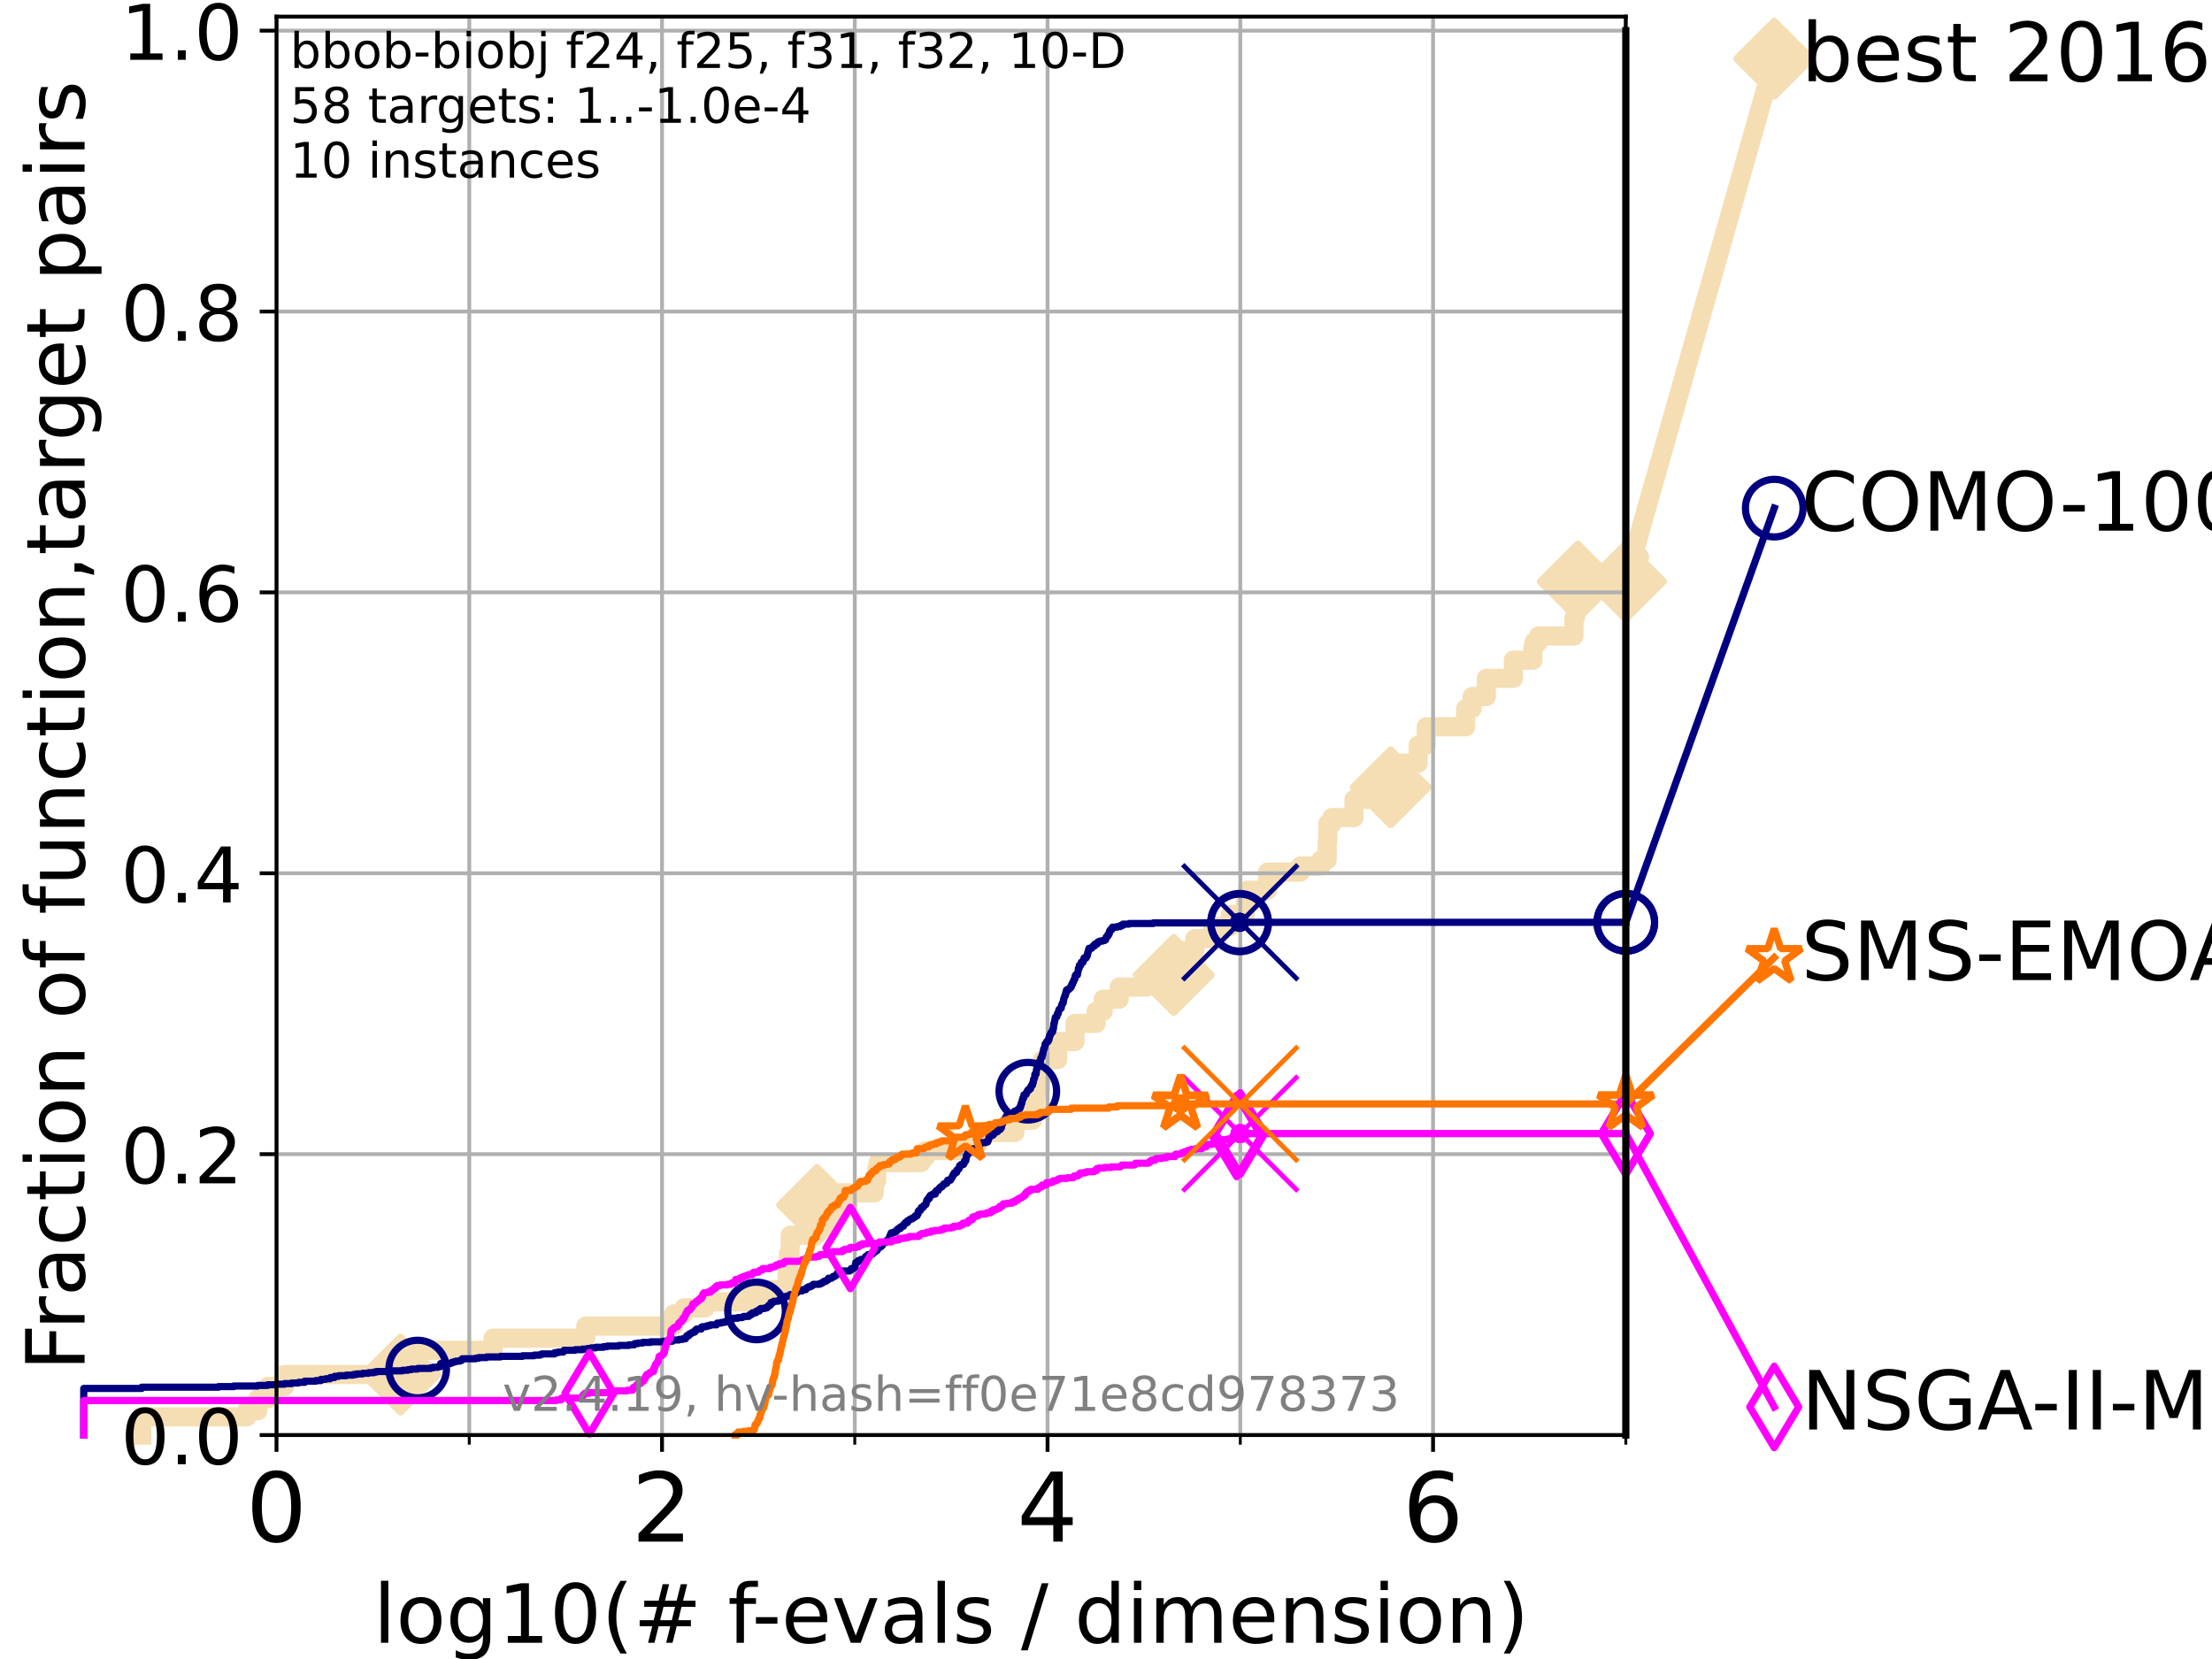 <?xml version="1.0" encoding="utf-8" standalone="no"?>
<!DOCTYPE svg PUBLIC "-//W3C//DTD SVG 1.1//EN"
  "http://www.w3.org/Graphics/SVG/1.1/DTD/svg11.dtd">
<!-- Created with matplotlib (https://matplotlib.org/) -->
<svg height="345.6pt" version="1.1" viewBox="0 0 460.8 345.6" width="460.8pt" xmlns="http://www.w3.org/2000/svg" xmlns:xlink="http://www.w3.org/1999/xlink">
 <defs>
  <style type="text/css">*{stroke-linecap:butt;stroke-linejoin:round;}</style>
 </defs>
 <g id="figure_1">
  <g id="patch_1">
   <path d="M 0 345.6 
L 460.8 345.6 
L 460.8 0 
L 0 0 
z
" style="fill:#ffffff;"/>
  </g>
  <g id="axes_1">
   <g id="patch_2">
    <path d="M 57.6 298.944 
L 338.688 298.944 
L 338.688 3.456 
L 57.6 3.456 
z
" style="fill:#ffffff;"/>
   </g>
   <g id="line2d_1">
    <path d="M 29.533 298.944 
L 29.533 295.161 
L 51.38 295.161 
L 51.38 293.9 
L 53.709 293.9 
L 53.709 291.378 
L 55.763 291.378 
L 55.763 288.856 
L 59.262 288.856 
L 59.262 286.334 
L 83.438 286.334 
L 83.438 283.811 
L 85.667 283.811 
L 85.667 281.289 
L 102.729 281.289 
L 102.729 278.767 
L 122.018 278.767 
L 122.018 276.245 
L 140.333 276.245 
L 140.333 273.723 
L 142.459 273.723 
L 142.459 272.462 
L 146.854 272.462 
L 146.854 271.201 
L 155.792 271.201 
L 155.792 269.94 
L 158.764 269.94 
L 158.764 268.679 
L 163.97 268.679 
L 163.97 264.896 
L 164.272 264.896 
L 164.272 261.113 
L 164.607 261.113 
L 164.607 257.33 
L 170.031 257.33 
L 170.031 253.546 
L 170.207 253.546 
L 170.207 251.024 
L 173.86 251.024 
L 173.86 248.502 
L 182.122 248.502 
L 182.122 245.98 
L 182.624 245.98 
L 182.624 243.458 
L 182.921 243.458 
L 182.921 242.197 
L 191.89 242.197 
L 191.89 240.936 
L 192.877 240.936 
L 192.877 239.675 
L 200.911 239.675 
L 200.911 238.414 
L 203.636 238.414 
L 203.636 235.892 
L 211.43 235.892 
L 211.43 233.37 
L 215.095 233.37 
L 215.095 230.848 
L 215.715 230.848 
L 215.715 227.064 
L 216.74 227.064 
L 216.74 224.542 
L 217.203 224.542 
L 217.203 220.759 
L 220.321 220.759 
L 220.321 216.976 
L 223.941 216.976 
L 223.941 213.193 
L 228.342 213.193 
L 228.342 210.671 
L 229.806 210.671 
L 229.806 208.149 
L 233.159 208.149 
L 233.159 205.627 
L 238.783 205.627 
L 238.783 203.105 
L 244.506 203.105 
L 244.506 200.583 
L 245.753 200.583 
L 245.753 198.06 
L 248.905 198.06 
L 248.905 195.538 
L 252.663 195.538 
L 252.663 193.016 
L 256.325 193.016 
L 256.325 190.494 
L 259.404 190.494 
L 259.404 187.972 
L 259.795 187.972 
L 259.795 185.45 
L 264.041 185.45 
L 264.079 181.667 
L 270.897 181.667 
L 270.897 180.406 
L 275.199 180.406 
L 275.199 179.145 
L 276.476 179.145 
L 276.476 175.362 
L 276.599 175.362 
L 276.599 171.578 
L 277.464 171.578 
L 277.464 170.317 
L 282.06 170.317 
L 282.06 166.534 
L 288.393 166.534 
L 288.393 165.273 
L 289.704 165.273 
L 289.709 160.229 
L 291.242 160.229 
L 291.242 158.968 
L 295.449 158.968 
L 295.449 155.185 
L 297.114 155.185 
L 297.114 151.402 
L 305.32 151.402 
L 305.32 147.619 
L 306.692 147.619 
L 306.692 145.097 
L 309.621 145.097 
L 309.626 141.313 
L 315.265 141.313 
L 315.265 137.53 
L 319.313 137.53 
L 319.313 135.008 
L 319.576 135.008 
L 319.576 133.747 
L 320.494 133.747 
L 320.494 132.486 
L 327.888 132.486 
L 327.888 128.703 
L 328.175 128.703 
L 328.175 124.92 
L 328.547 124.92 
L 328.547 123.659 
L 328.672 123.659 
L 328.672 121.137 
L 338.688 121.137 
L 338.688 121.137 
" style="fill:none;stroke:#f5deb3;stroke-linecap:square;stroke-width:4;"/>
   </g>
   <g id="line2d_2">
    <defs>
     <path d="M 0 7.778 
L 7.778 0 
L 0 -7.778 
L -7.778 0 
z
" id="m28822a0b87" style="stroke:#f5deb3;stroke-linejoin:miter;stroke-width:1.5;"/>
    </defs>
    <g>
     <use style="fill:#f5deb3;stroke:#f5deb3;stroke-linejoin:miter;stroke-width:1.5;" x="83.438" xlink:href="#m28822a0b87" y="286.334"/>
     <use style="fill:#f5deb3;stroke:#f5deb3;stroke-linejoin:miter;stroke-width:1.5;" x="170.207" xlink:href="#m28822a0b87" y="251.024"/>
     <use style="fill:#f5deb3;stroke:#f5deb3;stroke-linejoin:miter;stroke-width:1.5;" x="244.506" xlink:href="#m28822a0b87" y="203.105"/>
     <use style="fill:#f5deb3;stroke:#f5deb3;stroke-linejoin:miter;stroke-width:1.5;" x="289.704" xlink:href="#m28822a0b87" y="164.012"/>
     <use style="fill:#f5deb3;stroke:#f5deb3;stroke-linejoin:miter;stroke-width:1.5;" x="328.672" xlink:href="#m28822a0b87" y="121.137"/>
     <use style="fill:#f5deb3;stroke:#f5deb3;stroke-linejoin:miter;stroke-width:1.5;" x="338.688" xlink:href="#m28822a0b87" y="121.137"/>
    </g>
   </g>
   <g id="line2d_3">
    <path style="fill:none;stroke:#f5deb3;stroke-linecap:square;stroke-width:4;"/>
    <g/>
   </g>
   <g id="line2d_4">
    <path d="M 338.688 121.137 
L 369.608 12.233 
" style="fill:none;stroke:#f5deb3;stroke-linecap:square;stroke-width:4;"/>
    <g>
     <use style="fill:#f5deb3;stroke:#f5deb3;stroke-linejoin:miter;stroke-width:1.5;" x="338.688" xlink:href="#m28822a0b87" y="121.137"/>
     <use style="fill:#f5deb3;stroke:#f5deb3;stroke-linejoin:miter;stroke-width:1.5;" x="369.608" xlink:href="#m28822a0b87" y="12.233"/>
    </g>
   </g>
   <g id="matplotlib.axis_1">
    <g id="xtick_1">
     <g id="line2d_5">
      <path clip-path="url(#p1229e9acc0)" d="M 57.6 298.944 
L 57.6 3.456 
" style="fill:none;stroke:#b0b0b0;stroke-linecap:square;stroke-width:0.8;"/>
     </g>
     <g id="line2d_6">
      <defs>
       <path d="M 0 0 
L 0 3.5 
" id="m89ab12e1c1" style="stroke:#000000;stroke-width:0.8;"/>
      </defs>
      <g>
       <use style="stroke:#000000;stroke-width:0.8;" x="57.6" xlink:href="#m89ab12e1c1" y="298.944"/>
      </g>
     </g>
     <g id="text_1">
      <!-- 0 -->
      <g transform="translate(51.237 321.141)scale(0.2 -0.2)">
       <defs>
        <path d="M 31.781 66.406 
Q 24.172 66.406 20.328 58.906 
Q 16.5 51.422 16.5 36.375 
Q 16.5 21.391 20.328 13.891 
Q 24.172 6.391 31.781 6.391 
Q 39.453 6.391 43.281 13.891 
Q 47.125 21.391 47.125 36.375 
Q 47.125 51.422 43.281 58.906 
Q 39.453 66.406 31.781 66.406 
z
M 31.781 74.219 
Q 44.047 74.219 50.516 64.516 
Q 56.984 54.828 56.984 36.375 
Q 56.984 17.969 50.516 8.266 
Q 44.047 -1.422 31.781 -1.422 
Q 19.531 -1.422 13.062 8.266 
Q 6.594 17.969 6.594 36.375 
Q 6.594 54.828 13.062 64.516 
Q 19.531 74.219 31.781 74.219 
z
" id="DejaVuSans-48"/>
       </defs>
       <use xlink:href="#DejaVuSans-48"/>
      </g>
     </g>
    </g>
    <g id="xtick_2">
     <g id="line2d_7">
      <path clip-path="url(#p1229e9acc0)" d="M 137.911 298.944 
L 137.911 3.456 
" style="fill:none;stroke:#b0b0b0;stroke-linecap:square;stroke-width:0.8;"/>
     </g>
     <g id="line2d_8">
      <g>
       <use style="stroke:#000000;stroke-width:0.8;" x="137.911" xlink:href="#m89ab12e1c1" y="298.944"/>
      </g>
     </g>
     <g id="text_2">
      <!-- 2 -->
      <g transform="translate(131.548 321.141)scale(0.2 -0.2)">
       <defs>
        <path d="M 19.188 8.297 
L 53.609 8.297 
L 53.609 0 
L 7.328 0 
L 7.328 8.297 
Q 12.938 14.109 22.625 23.891 
Q 32.328 33.688 34.812 36.531 
Q 39.547 41.844 41.422 45.531 
Q 43.312 49.219 43.312 52.781 
Q 43.312 58.594 39.234 62.25 
Q 35.156 65.922 28.609 65.922 
Q 23.969 65.922 18.812 64.312 
Q 13.672 62.703 7.812 59.422 
L 7.812 69.391 
Q 13.766 71.781 18.938 73 
Q 24.125 74.219 28.422 74.219 
Q 39.75 74.219 46.484 68.547 
Q 53.219 62.891 53.219 53.422 
Q 53.219 48.922 51.531 44.891 
Q 49.859 40.875 45.406 35.406 
Q 44.188 33.984 37.641 27.219 
Q 31.109 20.453 19.188 8.297 
z
" id="DejaVuSans-50"/>
       </defs>
       <use xlink:href="#DejaVuSans-50"/>
      </g>
     </g>
    </g>
    <g id="xtick_3">
     <g id="line2d_9">
      <path clip-path="url(#p1229e9acc0)" d="M 218.222 298.944 
L 218.222 3.456 
" style="fill:none;stroke:#b0b0b0;stroke-linecap:square;stroke-width:0.8;"/>
     </g>
     <g id="line2d_10">
      <g>
       <use style="stroke:#000000;stroke-width:0.8;" x="218.222" xlink:href="#m89ab12e1c1" y="298.944"/>
      </g>
     </g>
     <g id="text_3">
      <!-- 4 -->
      <g transform="translate(211.859 321.141)scale(0.2 -0.2)">
       <defs>
        <path d="M 37.797 64.312 
L 12.891 25.391 
L 37.797 25.391 
z
M 35.203 72.906 
L 47.609 72.906 
L 47.609 25.391 
L 58.016 25.391 
L 58.016 17.188 
L 47.609 17.188 
L 47.609 0 
L 37.797 0 
L 37.797 17.188 
L 4.891 17.188 
L 4.891 26.703 
z
" id="DejaVuSans-52"/>
       </defs>
       <use xlink:href="#DejaVuSans-52"/>
      </g>
     </g>
    </g>
    <g id="xtick_4">
     <g id="line2d_11">
      <path clip-path="url(#p1229e9acc0)" d="M 298.533 298.944 
L 298.533 3.456 
" style="fill:none;stroke:#b0b0b0;stroke-linecap:square;stroke-width:0.8;"/>
     </g>
     <g id="line2d_12">
      <g>
       <use style="stroke:#000000;stroke-width:0.8;" x="298.533" xlink:href="#m89ab12e1c1" y="298.944"/>
      </g>
     </g>
     <g id="text_4">
      <!-- 6 -->
      <g transform="translate(292.17 321.141)scale(0.2 -0.2)">
       <defs>
        <path d="M 33.016 40.375 
Q 26.375 40.375 22.484 35.828 
Q 18.609 31.297 18.609 23.391 
Q 18.609 15.531 22.484 10.953 
Q 26.375 6.391 33.016 6.391 
Q 39.656 6.391 43.531 10.953 
Q 47.406 15.531 47.406 23.391 
Q 47.406 31.297 43.531 35.828 
Q 39.656 40.375 33.016 40.375 
z
M 52.594 71.297 
L 52.594 62.312 
Q 48.875 64.062 45.094 64.984 
Q 41.312 65.922 37.594 65.922 
Q 27.828 65.922 22.672 59.328 
Q 17.531 52.734 16.797 39.406 
Q 19.672 43.656 24.016 45.922 
Q 28.375 48.188 33.594 48.188 
Q 44.578 48.188 50.953 41.516 
Q 57.328 34.859 57.328 23.391 
Q 57.328 12.156 50.688 5.359 
Q 44.047 -1.422 33.016 -1.422 
Q 20.359 -1.422 13.672 8.266 
Q 6.984 17.969 6.984 36.375 
Q 6.984 53.656 15.188 63.938 
Q 23.391 74.219 37.203 74.219 
Q 40.922 74.219 44.703 73.484 
Q 48.484 72.75 52.594 71.297 
z
" id="DejaVuSans-54"/>
       </defs>
       <use xlink:href="#DejaVuSans-54"/>
      </g>
     </g>
    </g>
    <g id="xtick_5">
     <g id="line2d_13">
      <path clip-path="url(#p1229e9acc0)" d="M 97.755 298.944 
L 97.755 3.456 
" style="fill:none;stroke:#b0b0b0;stroke-linecap:square;stroke-width:0.8;"/>
     </g>
     <g id="line2d_14">
      <defs>
       <path d="M 0 0 
L 0 2 
" id="m8d479e476b" style="stroke:#000000;stroke-width:0.6;"/>
      </defs>
      <g>
       <use style="stroke:#000000;stroke-width:0.6;" x="97.755" xlink:href="#m8d479e476b" y="298.944"/>
      </g>
     </g>
    </g>
    <g id="xtick_6">
     <g id="line2d_15">
      <path clip-path="url(#p1229e9acc0)" d="M 178.066 298.944 
L 178.066 3.456 
" style="fill:none;stroke:#b0b0b0;stroke-linecap:square;stroke-width:0.8;"/>
     </g>
     <g id="line2d_16">
      <g>
       <use style="stroke:#000000;stroke-width:0.6;" x="178.066" xlink:href="#m8d479e476b" y="298.944"/>
      </g>
     </g>
    </g>
    <g id="xtick_7">
     <g id="line2d_17">
      <path clip-path="url(#p1229e9acc0)" d="M 258.377 298.944 
L 258.377 3.456 
" style="fill:none;stroke:#b0b0b0;stroke-linecap:square;stroke-width:0.8;"/>
     </g>
     <g id="line2d_18">
      <g>
       <use style="stroke:#000000;stroke-width:0.6;" x="258.377" xlink:href="#m8d479e476b" y="298.944"/>
      </g>
     </g>
    </g>
    <g id="xtick_8">
     <g id="line2d_19">
      <path clip-path="url(#p1229e9acc0)" d="M 338.688 298.944 
L 338.688 3.456 
" style="fill:none;stroke:#b0b0b0;stroke-linecap:square;stroke-width:0.8;"/>
     </g>
     <g id="line2d_20">
      <g>
       <use style="stroke:#000000;stroke-width:0.6;" x="338.688" xlink:href="#m8d479e476b" y="298.944"/>
      </g>
     </g>
    </g>
    <g id="text_5">
     <!-- log10(# f-evals / dimension) -->
     <g transform="translate(77.764 342.218)scale(0.17 -0.17)">
      <defs>
       <path d="M 9.422 75.984 
L 18.406 75.984 
L 18.406 0 
L 9.422 0 
z
" id="DejaVuSans-108"/>
       <path d="M 30.609 48.391 
Q 23.391 48.391 19.188 42.75 
Q 14.984 37.109 14.984 27.297 
Q 14.984 17.484 19.156 11.844 
Q 23.344 6.203 30.609 6.203 
Q 37.797 6.203 41.984 11.859 
Q 46.188 17.531 46.188 27.297 
Q 46.188 37.016 41.984 42.703 
Q 37.797 48.391 30.609 48.391 
z
M 30.609 56 
Q 42.328 56 49.016 48.375 
Q 55.719 40.766 55.719 27.297 
Q 55.719 13.875 49.016 6.219 
Q 42.328 -1.422 30.609 -1.422 
Q 18.844 -1.422 12.172 6.219 
Q 5.516 13.875 5.516 27.297 
Q 5.516 40.766 12.172 48.375 
Q 18.844 56 30.609 56 
z
" id="DejaVuSans-111"/>
       <path d="M 45.406 27.984 
Q 45.406 37.75 41.375 43.109 
Q 37.359 48.484 30.078 48.484 
Q 22.859 48.484 18.828 43.109 
Q 14.797 37.75 14.797 27.984 
Q 14.797 18.266 18.828 12.891 
Q 22.859 7.516 30.078 7.516 
Q 37.359 7.516 41.375 12.891 
Q 45.406 18.266 45.406 27.984 
z
M 54.391 6.781 
Q 54.391 -7.172 48.188 -13.984 
Q 42 -20.797 29.203 -20.797 
Q 24.469 -20.797 20.266 -20.094 
Q 16.062 -19.391 12.109 -17.922 
L 12.109 -9.188 
Q 16.062 -11.328 19.922 -12.344 
Q 23.781 -13.375 27.781 -13.375 
Q 36.625 -13.375 41.016 -8.766 
Q 45.406 -4.156 45.406 5.172 
L 45.406 9.625 
Q 42.625 4.781 38.281 2.391 
Q 33.938 0 27.875 0 
Q 17.828 0 11.672 7.656 
Q 5.516 15.328 5.516 27.984 
Q 5.516 40.672 11.672 48.328 
Q 17.828 56 27.875 56 
Q 33.938 56 38.281 53.609 
Q 42.625 51.219 45.406 46.391 
L 45.406 54.688 
L 54.391 54.688 
z
" id="DejaVuSans-103"/>
       <path d="M 12.406 8.297 
L 28.516 8.297 
L 28.516 63.922 
L 10.984 60.406 
L 10.984 69.391 
L 28.422 72.906 
L 38.281 72.906 
L 38.281 8.297 
L 54.391 8.297 
L 54.391 0 
L 12.406 0 
z
" id="DejaVuSans-49"/>
       <path d="M 31 75.875 
Q 24.469 64.656 21.281 53.656 
Q 18.109 42.672 18.109 31.391 
Q 18.109 20.125 21.312 9.062 
Q 24.516 -2 31 -13.188 
L 23.188 -13.188 
Q 15.875 -1.703 12.234 9.375 
Q 8.594 20.453 8.594 31.391 
Q 8.594 42.281 12.203 53.312 
Q 15.828 64.359 23.188 75.875 
z
" id="DejaVuSans-40"/>
       <path d="M 51.125 44 
L 36.922 44 
L 32.812 27.688 
L 47.125 27.688 
z
M 43.797 71.781 
L 38.719 51.516 
L 52.984 51.516 
L 58.109 71.781 
L 65.922 71.781 
L 60.891 51.516 
L 76.125 51.516 
L 76.125 44 
L 58.984 44 
L 54.984 27.688 
L 70.516 27.688 
L 70.516 20.219 
L 53.078 20.219 
L 48 0 
L 40.188 0 
L 45.219 20.219 
L 30.906 20.219 
L 25.875 0 
L 18.016 0 
L 23.094 20.219 
L 7.719 20.219 
L 7.719 27.688 
L 24.906 27.688 
L 29 44 
L 13.281 44 
L 13.281 51.516 
L 30.906 51.516 
L 35.891 71.781 
z
" id="DejaVuSans-35"/>
       <path id="DejaVuSans-32"/>
       <path d="M 37.109 75.984 
L 37.109 68.5 
L 28.516 68.5 
Q 23.688 68.5 21.797 66.547 
Q 19.922 64.594 19.922 59.516 
L 19.922 54.688 
L 34.719 54.688 
L 34.719 47.703 
L 19.922 47.703 
L 19.922 0 
L 10.891 0 
L 10.891 47.703 
L 2.297 47.703 
L 2.297 54.688 
L 10.891 54.688 
L 10.891 58.5 
Q 10.891 67.625 15.141 71.797 
Q 19.391 75.984 28.609 75.984 
z
" id="DejaVuSans-102"/>
       <path d="M 4.891 31.391 
L 31.203 31.391 
L 31.203 23.391 
L 4.891 23.391 
z
" id="DejaVuSans-45"/>
       <path d="M 56.203 29.594 
L 56.203 25.203 
L 14.891 25.203 
Q 15.484 15.922 20.484 11.062 
Q 25.484 6.203 34.422 6.203 
Q 39.594 6.203 44.453 7.469 
Q 49.312 8.734 54.109 11.281 
L 54.109 2.781 
Q 49.266 0.734 44.188 -0.344 
Q 39.109 -1.422 33.891 -1.422 
Q 20.797 -1.422 13.156 6.188 
Q 5.516 13.812 5.516 26.812 
Q 5.516 40.234 12.766 48.109 
Q 20.016 56 32.328 56 
Q 43.359 56 49.781 48.891 
Q 56.203 41.797 56.203 29.594 
z
M 47.219 32.234 
Q 47.125 39.594 43.094 43.984 
Q 39.062 48.391 32.422 48.391 
Q 24.906 48.391 20.391 44.141 
Q 15.875 39.891 15.188 32.172 
z
" id="DejaVuSans-101"/>
       <path d="M 2.984 54.688 
L 12.5 54.688 
L 29.594 8.797 
L 46.688 54.688 
L 56.203 54.688 
L 35.688 0 
L 23.484 0 
z
" id="DejaVuSans-118"/>
       <path d="M 34.281 27.484 
Q 23.391 27.484 19.188 25 
Q 14.984 22.516 14.984 16.5 
Q 14.984 11.719 18.141 8.906 
Q 21.297 6.109 26.703 6.109 
Q 34.188 6.109 38.703 11.406 
Q 43.219 16.703 43.219 25.484 
L 43.219 27.484 
z
M 52.203 31.203 
L 52.203 0 
L 43.219 0 
L 43.219 8.297 
Q 40.141 3.328 35.547 0.953 
Q 30.953 -1.422 24.312 -1.422 
Q 15.922 -1.422 10.953 3.297 
Q 6 8.016 6 15.922 
Q 6 25.141 12.172 29.828 
Q 18.359 34.516 30.609 34.516 
L 43.219 34.516 
L 43.219 35.406 
Q 43.219 41.609 39.141 45 
Q 35.062 48.391 27.688 48.391 
Q 23 48.391 18.547 47.266 
Q 14.109 46.141 10.016 43.891 
L 10.016 52.203 
Q 14.938 54.109 19.578 55.047 
Q 24.219 56 28.609 56 
Q 40.484 56 46.344 49.844 
Q 52.203 43.703 52.203 31.203 
z
" id="DejaVuSans-97"/>
       <path d="M 44.281 53.078 
L 44.281 44.578 
Q 40.484 46.531 36.375 47.5 
Q 32.281 48.484 27.875 48.484 
Q 21.188 48.484 17.844 46.438 
Q 14.5 44.391 14.5 40.281 
Q 14.5 37.156 16.891 35.375 
Q 19.281 33.594 26.516 31.984 
L 29.594 31.297 
Q 39.156 29.25 43.188 25.516 
Q 47.219 21.781 47.219 15.094 
Q 47.219 7.469 41.188 3.016 
Q 35.156 -1.422 24.609 -1.422 
Q 20.219 -1.422 15.453 -0.562 
Q 10.688 0.297 5.422 2 
L 5.422 11.281 
Q 10.406 8.688 15.234 7.391 
Q 20.062 6.109 24.812 6.109 
Q 31.156 6.109 34.562 8.281 
Q 37.984 10.453 37.984 14.406 
Q 37.984 18.062 35.516 20.016 
Q 33.062 21.969 24.703 23.781 
L 21.578 24.516 
Q 13.234 26.266 9.516 29.906 
Q 5.812 33.547 5.812 39.891 
Q 5.812 47.609 11.281 51.797 
Q 16.75 56 26.812 56 
Q 31.781 56 36.172 55.266 
Q 40.578 54.547 44.281 53.078 
z
" id="DejaVuSans-115"/>
       <path d="M 25.391 72.906 
L 33.688 72.906 
L 8.297 -9.281 
L 0 -9.281 
z
" id="DejaVuSans-47"/>
       <path d="M 45.406 46.391 
L 45.406 75.984 
L 54.391 75.984 
L 54.391 0 
L 45.406 0 
L 45.406 8.203 
Q 42.578 3.328 38.25 0.953 
Q 33.938 -1.422 27.875 -1.422 
Q 17.969 -1.422 11.734 6.484 
Q 5.516 14.406 5.516 27.297 
Q 5.516 40.188 11.734 48.094 
Q 17.969 56 27.875 56 
Q 33.938 56 38.25 53.625 
Q 42.578 51.266 45.406 46.391 
z
M 14.797 27.297 
Q 14.797 17.391 18.875 11.75 
Q 22.953 6.109 30.078 6.109 
Q 37.203 6.109 41.297 11.75 
Q 45.406 17.391 45.406 27.297 
Q 45.406 37.203 41.297 42.844 
Q 37.203 48.484 30.078 48.484 
Q 22.953 48.484 18.875 42.844 
Q 14.797 37.203 14.797 27.297 
z
" id="DejaVuSans-100"/>
       <path d="M 9.422 54.688 
L 18.406 54.688 
L 18.406 0 
L 9.422 0 
z
M 9.422 75.984 
L 18.406 75.984 
L 18.406 64.594 
L 9.422 64.594 
z
" id="DejaVuSans-105"/>
       <path d="M 52 44.188 
Q 55.375 50.25 60.062 53.125 
Q 64.75 56 71.094 56 
Q 79.641 56 84.281 50.016 
Q 88.922 44.047 88.922 33.016 
L 88.922 0 
L 79.891 0 
L 79.891 32.719 
Q 79.891 40.578 77.094 44.375 
Q 74.312 48.188 68.609 48.188 
Q 61.625 48.188 57.562 43.547 
Q 53.516 38.922 53.516 30.906 
L 53.516 0 
L 44.484 0 
L 44.484 32.719 
Q 44.484 40.625 41.703 44.406 
Q 38.922 48.188 33.109 48.188 
Q 26.219 48.188 22.156 43.531 
Q 18.109 38.875 18.109 30.906 
L 18.109 0 
L 9.078 0 
L 9.078 54.688 
L 18.109 54.688 
L 18.109 46.188 
Q 21.188 51.219 25.484 53.609 
Q 29.781 56 35.688 56 
Q 41.656 56 45.828 52.969 
Q 50 49.953 52 44.188 
z
" id="DejaVuSans-109"/>
       <path d="M 54.891 33.016 
L 54.891 0 
L 45.906 0 
L 45.906 32.719 
Q 45.906 40.484 42.875 44.328 
Q 39.844 48.188 33.797 48.188 
Q 26.516 48.188 22.312 43.547 
Q 18.109 38.922 18.109 30.906 
L 18.109 0 
L 9.078 0 
L 9.078 54.688 
L 18.109 54.688 
L 18.109 46.188 
Q 21.344 51.125 25.703 53.562 
Q 30.078 56 35.797 56 
Q 45.219 56 50.047 50.172 
Q 54.891 44.344 54.891 33.016 
z
" id="DejaVuSans-110"/>
       <path d="M 8.016 75.875 
L 15.828 75.875 
Q 23.141 64.359 26.781 53.312 
Q 30.422 42.281 30.422 31.391 
Q 30.422 20.453 26.781 9.375 
Q 23.141 -1.703 15.828 -13.188 
L 8.016 -13.188 
Q 14.5 -2 17.703 9.062 
Q 20.906 20.125 20.906 31.391 
Q 20.906 42.672 17.703 53.656 
Q 14.5 64.656 8.016 75.875 
z
" id="DejaVuSans-41"/>
      </defs>
      <use xlink:href="#DejaVuSans-108"/>
      <use x="27.783" xlink:href="#DejaVuSans-111"/>
      <use x="88.965" xlink:href="#DejaVuSans-103"/>
      <use x="152.441" xlink:href="#DejaVuSans-49"/>
      <use x="216.064" xlink:href="#DejaVuSans-48"/>
      <use x="279.688" xlink:href="#DejaVuSans-40"/>
      <use x="318.701" xlink:href="#DejaVuSans-35"/>
      <use x="402.49" xlink:href="#DejaVuSans-32"/>
      <use x="434.277" xlink:href="#DejaVuSans-102"/>
      <use x="463.982" xlink:href="#DejaVuSans-45"/>
      <use x="500.066" xlink:href="#DejaVuSans-101"/>
      <use x="561.59" xlink:href="#DejaVuSans-118"/>
      <use x="620.77" xlink:href="#DejaVuSans-97"/>
      <use x="682.049" xlink:href="#DejaVuSans-108"/>
      <use x="709.832" xlink:href="#DejaVuSans-115"/>
      <use x="761.932" xlink:href="#DejaVuSans-32"/>
      <use x="793.719" xlink:href="#DejaVuSans-47"/>
      <use x="827.41" xlink:href="#DejaVuSans-32"/>
      <use x="859.197" xlink:href="#DejaVuSans-100"/>
      <use x="922.674" xlink:href="#DejaVuSans-105"/>
      <use x="950.457" xlink:href="#DejaVuSans-109"/>
      <use x="1047.869" xlink:href="#DejaVuSans-101"/>
      <use x="1109.393" xlink:href="#DejaVuSans-110"/>
      <use x="1172.771" xlink:href="#DejaVuSans-115"/>
      <use x="1224.871" xlink:href="#DejaVuSans-105"/>
      <use x="1252.654" xlink:href="#DejaVuSans-111"/>
      <use x="1313.836" xlink:href="#DejaVuSans-110"/>
      <use x="1377.215" xlink:href="#DejaVuSans-41"/>
     </g>
    </g>
   </g>
   <g id="matplotlib.axis_2">
    <g id="ytick_1">
     <g id="line2d_21">
      <path clip-path="url(#p1229e9acc0)" d="M 57.6 298.944 
L 338.688 298.944 
" style="fill:none;stroke:#b0b0b0;stroke-linecap:square;stroke-width:0.8;"/>
     </g>
     <g id="line2d_22">
      <defs>
       <path d="M 0 0 
L -3.5 0 
" id="m7105920d87" style="stroke:#000000;stroke-width:0.8;"/>
      </defs>
      <g>
       <use style="stroke:#000000;stroke-width:0.8;" x="57.6" xlink:href="#m7105920d87" y="298.944"/>
      </g>
     </g>
     <g id="text_6">
      <!-- 0.0 -->
      <g transform="translate(25.155 305.023)scale(0.16 -0.16)">
       <defs>
        <path d="M 10.688 12.406 
L 21 12.406 
L 21 0 
L 10.688 0 
z
" id="DejaVuSans-46"/>
       </defs>
       <use xlink:href="#DejaVuSans-48"/>
       <use x="63.623" xlink:href="#DejaVuSans-46"/>
       <use x="95.41" xlink:href="#DejaVuSans-48"/>
      </g>
     </g>
    </g>
    <g id="ytick_2">
     <g id="line2d_23">
      <path clip-path="url(#p1229e9acc0)" d="M 57.6 240.432 
L 338.688 240.432 
" style="fill:none;stroke:#b0b0b0;stroke-linecap:square;stroke-width:0.8;"/>
     </g>
     <g id="line2d_24">
      <g>
       <use style="stroke:#000000;stroke-width:0.8;" x="57.6" xlink:href="#m7105920d87" y="240.432"/>
      </g>
     </g>
     <g id="text_7">
      <!-- 0.2 -->
      <g transform="translate(25.155 246.51)scale(0.16 -0.16)">
       <use xlink:href="#DejaVuSans-48"/>
       <use x="63.623" xlink:href="#DejaVuSans-46"/>
       <use x="95.41" xlink:href="#DejaVuSans-50"/>
      </g>
     </g>
    </g>
    <g id="ytick_3">
     <g id="line2d_25">
      <path clip-path="url(#p1229e9acc0)" d="M 57.6 181.919 
L 338.688 181.919 
" style="fill:none;stroke:#b0b0b0;stroke-linecap:square;stroke-width:0.8;"/>
     </g>
     <g id="line2d_26">
      <g>
       <use style="stroke:#000000;stroke-width:0.8;" x="57.6" xlink:href="#m7105920d87" y="181.919"/>
      </g>
     </g>
     <g id="text_8">
      <!-- 0.4 -->
      <g transform="translate(25.155 187.998)scale(0.16 -0.16)">
       <use xlink:href="#DejaVuSans-48"/>
       <use x="63.623" xlink:href="#DejaVuSans-46"/>
       <use x="95.41" xlink:href="#DejaVuSans-52"/>
      </g>
     </g>
    </g>
    <g id="ytick_4">
     <g id="line2d_27">
      <path clip-path="url(#p1229e9acc0)" d="M 57.6 123.407 
L 338.688 123.407 
" style="fill:none;stroke:#b0b0b0;stroke-linecap:square;stroke-width:0.8;"/>
     </g>
     <g id="line2d_28">
      <g>
       <use style="stroke:#000000;stroke-width:0.8;" x="57.6" xlink:href="#m7105920d87" y="123.407"/>
      </g>
     </g>
     <g id="text_9">
      <!-- 0.6 -->
      <g transform="translate(25.155 129.485)scale(0.16 -0.16)">
       <use xlink:href="#DejaVuSans-48"/>
       <use x="63.623" xlink:href="#DejaVuSans-46"/>
       <use x="95.41" xlink:href="#DejaVuSans-54"/>
      </g>
     </g>
    </g>
    <g id="ytick_5">
     <g id="line2d_29">
      <path clip-path="url(#p1229e9acc0)" d="M 57.6 64.894 
L 338.688 64.894 
" style="fill:none;stroke:#b0b0b0;stroke-linecap:square;stroke-width:0.8;"/>
     </g>
     <g id="line2d_30">
      <g>
       <use style="stroke:#000000;stroke-width:0.8;" x="57.6" xlink:href="#m7105920d87" y="64.894"/>
      </g>
     </g>
     <g id="text_10">
      <!-- 0.8 -->
      <g transform="translate(25.155 70.973)scale(0.16 -0.16)">
       <defs>
        <path d="M 31.781 34.625 
Q 24.75 34.625 20.719 30.859 
Q 16.703 27.094 16.703 20.516 
Q 16.703 13.922 20.719 10.156 
Q 24.75 6.391 31.781 6.391 
Q 38.812 6.391 42.859 10.172 
Q 46.922 13.969 46.922 20.516 
Q 46.922 27.094 42.891 30.859 
Q 38.875 34.625 31.781 34.625 
z
M 21.922 38.812 
Q 15.578 40.375 12.031 44.719 
Q 8.5 49.078 8.5 55.328 
Q 8.5 64.062 14.719 69.141 
Q 20.953 74.219 31.781 74.219 
Q 42.672 74.219 48.875 69.141 
Q 55.078 64.062 55.078 55.328 
Q 55.078 49.078 51.531 44.719 
Q 48 40.375 41.703 38.812 
Q 48.828 37.156 52.797 32.312 
Q 56.781 27.484 56.781 20.516 
Q 56.781 9.906 50.312 4.234 
Q 43.844 -1.422 31.781 -1.422 
Q 19.734 -1.422 13.25 4.234 
Q 6.781 9.906 6.781 20.516 
Q 6.781 27.484 10.781 32.312 
Q 14.797 37.156 21.922 38.812 
z
M 18.312 54.391 
Q 18.312 48.734 21.844 45.562 
Q 25.391 42.391 31.781 42.391 
Q 38.141 42.391 41.719 45.562 
Q 45.312 48.734 45.312 54.391 
Q 45.312 60.062 41.719 63.234 
Q 38.141 66.406 31.781 66.406 
Q 25.391 66.406 21.844 63.234 
Q 18.312 60.062 18.312 54.391 
z
" id="DejaVuSans-56"/>
       </defs>
       <use xlink:href="#DejaVuSans-48"/>
       <use x="63.623" xlink:href="#DejaVuSans-46"/>
       <use x="95.41" xlink:href="#DejaVuSans-56"/>
      </g>
     </g>
    </g>
    <g id="ytick_6">
     <g id="line2d_31">
      <path clip-path="url(#p1229e9acc0)" d="M 57.6 6.382 
L 338.688 6.382 
" style="fill:none;stroke:#b0b0b0;stroke-linecap:square;stroke-width:0.8;"/>
     </g>
     <g id="line2d_32">
      <g>
       <use style="stroke:#000000;stroke-width:0.8;" x="57.6" xlink:href="#m7105920d87" y="6.382"/>
      </g>
     </g>
     <g id="text_11">
      <!-- 1.0 -->
      <g transform="translate(25.155 12.46)scale(0.16 -0.16)">
       <use xlink:href="#DejaVuSans-49"/>
       <use x="63.623" xlink:href="#DejaVuSans-46"/>
       <use x="95.41" xlink:href="#DejaVuSans-48"/>
      </g>
     </g>
    </g>
    <g id="text_12">
     <!-- Fraction of function,target pairs -->
     <g transform="translate(17.62 285.585)rotate(-90)scale(0.17 -0.17)">
      <defs>
       <path d="M 9.812 72.906 
L 51.703 72.906 
L 51.703 64.594 
L 19.672 64.594 
L 19.672 43.109 
L 48.578 43.109 
L 48.578 34.812 
L 19.672 34.812 
L 19.672 0 
L 9.812 0 
z
" id="DejaVuSans-70"/>
       <path d="M 41.109 46.297 
Q 39.594 47.172 37.812 47.578 
Q 36.031 48 33.891 48 
Q 26.266 48 22.188 43.047 
Q 18.109 38.094 18.109 28.812 
L 18.109 0 
L 9.078 0 
L 9.078 54.688 
L 18.109 54.688 
L 18.109 46.188 
Q 20.953 51.172 25.484 53.578 
Q 30.031 56 36.531 56 
Q 37.453 56 38.578 55.875 
Q 39.703 55.766 41.062 55.516 
z
" id="DejaVuSans-114"/>
       <path d="M 48.781 52.594 
L 48.781 44.188 
Q 44.969 46.297 41.141 47.344 
Q 37.312 48.391 33.406 48.391 
Q 24.656 48.391 19.812 42.844 
Q 14.984 37.312 14.984 27.297 
Q 14.984 17.281 19.812 11.734 
Q 24.656 6.203 33.406 6.203 
Q 37.312 6.203 41.141 7.25 
Q 44.969 8.297 48.781 10.406 
L 48.781 2.094 
Q 45.016 0.344 40.984 -0.531 
Q 36.969 -1.422 32.422 -1.422 
Q 20.062 -1.422 12.781 6.344 
Q 5.516 14.109 5.516 27.297 
Q 5.516 40.672 12.859 48.328 
Q 20.219 56 33.016 56 
Q 37.156 56 41.109 55.141 
Q 45.062 54.297 48.781 52.594 
z
" id="DejaVuSans-99"/>
       <path d="M 18.312 70.219 
L 18.312 54.688 
L 36.812 54.688 
L 36.812 47.703 
L 18.312 47.703 
L 18.312 18.016 
Q 18.312 11.328 20.141 9.422 
Q 21.969 7.516 27.594 7.516 
L 36.812 7.516 
L 36.812 0 
L 27.594 0 
Q 17.188 0 13.234 3.875 
Q 9.281 7.766 9.281 18.016 
L 9.281 47.703 
L 2.688 47.703 
L 2.688 54.688 
L 9.281 54.688 
L 9.281 70.219 
z
" id="DejaVuSans-116"/>
       <path d="M 8.5 21.578 
L 8.5 54.688 
L 17.484 54.688 
L 17.484 21.922 
Q 17.484 14.156 20.5 10.266 
Q 23.531 6.391 29.594 6.391 
Q 36.859 6.391 41.078 11.031 
Q 45.312 15.672 45.312 23.688 
L 45.312 54.688 
L 54.297 54.688 
L 54.297 0 
L 45.312 0 
L 45.312 8.406 
Q 42.047 3.422 37.719 1 
Q 33.406 -1.422 27.688 -1.422 
Q 18.266 -1.422 13.375 4.438 
Q 8.5 10.297 8.5 21.578 
z
M 31.109 56 
z
" id="DejaVuSans-117"/>
       <path d="M 11.719 12.406 
L 22.016 12.406 
L 22.016 4 
L 14.016 -11.625 
L 7.719 -11.625 
L 11.719 4 
z
" id="DejaVuSans-44"/>
       <path d="M 18.109 8.203 
L 18.109 -20.797 
L 9.078 -20.797 
L 9.078 54.688 
L 18.109 54.688 
L 18.109 46.391 
Q 20.953 51.266 25.266 53.625 
Q 29.594 56 35.594 56 
Q 45.562 56 51.781 48.094 
Q 58.016 40.188 58.016 27.297 
Q 58.016 14.406 51.781 6.484 
Q 45.562 -1.422 35.594 -1.422 
Q 29.594 -1.422 25.266 0.953 
Q 20.953 3.328 18.109 8.203 
z
M 48.688 27.297 
Q 48.688 37.203 44.609 42.844 
Q 40.531 48.484 33.406 48.484 
Q 26.266 48.484 22.188 42.844 
Q 18.109 37.203 18.109 27.297 
Q 18.109 17.391 22.188 11.75 
Q 26.266 6.109 33.406 6.109 
Q 40.531 6.109 44.609 11.75 
Q 48.688 17.391 48.688 27.297 
z
" id="DejaVuSans-112"/>
      </defs>
      <use xlink:href="#DejaVuSans-70"/>
      <use x="50.27" xlink:href="#DejaVuSans-114"/>
      <use x="91.383" xlink:href="#DejaVuSans-97"/>
      <use x="152.662" xlink:href="#DejaVuSans-99"/>
      <use x="207.643" xlink:href="#DejaVuSans-116"/>
      <use x="246.852" xlink:href="#DejaVuSans-105"/>
      <use x="274.635" xlink:href="#DejaVuSans-111"/>
      <use x="335.816" xlink:href="#DejaVuSans-110"/>
      <use x="399.195" xlink:href="#DejaVuSans-32"/>
      <use x="430.982" xlink:href="#DejaVuSans-111"/>
      <use x="492.164" xlink:href="#DejaVuSans-102"/>
      <use x="527.369" xlink:href="#DejaVuSans-32"/>
      <use x="559.156" xlink:href="#DejaVuSans-102"/>
      <use x="594.361" xlink:href="#DejaVuSans-117"/>
      <use x="657.74" xlink:href="#DejaVuSans-110"/>
      <use x="721.119" xlink:href="#DejaVuSans-99"/>
      <use x="776.1" xlink:href="#DejaVuSans-116"/>
      <use x="815.309" xlink:href="#DejaVuSans-105"/>
      <use x="843.092" xlink:href="#DejaVuSans-111"/>
      <use x="904.273" xlink:href="#DejaVuSans-110"/>
      <use x="967.652" xlink:href="#DejaVuSans-44"/>
      <use x="999.439" xlink:href="#DejaVuSans-116"/>
      <use x="1038.648" xlink:href="#DejaVuSans-97"/>
      <use x="1099.928" xlink:href="#DejaVuSans-114"/>
      <use x="1139.291" xlink:href="#DejaVuSans-103"/>
      <use x="1202.768" xlink:href="#DejaVuSans-101"/>
      <use x="1264.291" xlink:href="#DejaVuSans-116"/>
      <use x="1303.5" xlink:href="#DejaVuSans-32"/>
      <use x="1335.287" xlink:href="#DejaVuSans-112"/>
      <use x="1398.764" xlink:href="#DejaVuSans-97"/>
      <use x="1460.043" xlink:href="#DejaVuSans-105"/>
      <use x="1487.826" xlink:href="#DejaVuSans-114"/>
      <use x="1528.939" xlink:href="#DejaVuSans-115"/>
     </g>
    </g>
   </g>
   <g id="line2d_33">
    <defs>
     <path d="M 0 1.5 
C 0.398 1.5 0.779 1.342 1.061 1.061 
C 1.342 0.779 1.5 0.398 1.5 0 
C 1.5 -0.398 1.342 -0.779 1.061 -1.061 
C 0.779 -1.342 0.398 -1.5 0 -1.5 
C -0.398 -1.5 -0.779 -1.342 -1.061 -1.061 
C -1.342 -0.779 -1.5 -0.398 -1.5 0 
C -1.5 0.398 -1.342 0.779 -1.061 1.061 
C -0.779 1.342 -0.398 1.5 0 1.5 
z
" id="m792b55d693" style="stroke:#f5deb3;"/>
    </defs>
    <g>
     <use style="fill:#f5deb3;stroke:#f5deb3;" x="341.503" xlink:href="#m792b55d693" y="116.093"/>
     <use style="fill:#f5deb3;stroke:#f5deb3;" x="341.503" xlink:href="#m792b55d693" y="116.093"/>
    </g>
   </g>
   <g id="line2d_34">
    <defs>
     <path d="M 0 1.5 
C 0.398 1.5 0.779 1.342 1.061 1.061 
C 1.342 0.779 1.5 0.398 1.5 0 
C 1.5 -0.398 1.342 -0.779 1.061 -1.061 
C 0.779 -1.342 0.398 -1.5 0 -1.5 
C -0.398 -1.5 -0.779 -1.342 -1.061 -1.061 
C -1.342 -0.779 -1.5 -0.398 -1.5 0 
C -1.5 0.398 -1.342 0.779 -1.061 1.061 
C -0.779 1.342 -0.398 1.5 0 1.5 
z
" id="md3ca37e751" style="stroke:#000080;"/>
    </defs>
    <g>
     <use style="fill:#000080;stroke:#000080;" x="258.233" xlink:href="#md3ca37e751" y="192.134"/>
     <use style="fill:#000080;stroke:#000080;" x="258.233" xlink:href="#md3ca37e751" y="192.134"/>
    </g>
   </g>
   <g id="line2d_35">
    <path d="M 17.445 298.944 
L 17.445 289.234 
L 29.533 289.234 
L 29.533 288.982 
L 45.512 288.982 
L 45.512 288.856 
L 48.692 288.856 
L 48.692 288.73 
L 53.709 288.73 
L 53.709 288.603 
L 55.763 288.603 
L 55.763 288.477 
L 57.6 288.477 
L 57.6 288.351 
L 59.262 288.351 
L 59.262 288.225 
L 60.78 288.225 
L 60.78 288.099 
L 62.175 288.099 
L 62.175 287.973 
L 63.468 287.973 
L 63.468 287.721 
L 65.797 287.721 
L 65.797 287.595 
L 66.854 287.595 
L 66.854 287.342 
L 67.851 287.342 
L 67.851 287.216 
L 68.793 287.216 
L 68.793 286.964 
L 69.688 286.964 
L 69.688 286.712 
L 70.539 286.712 
L 70.539 286.586 
L 72.125 286.586 
L 72.125 286.46 
L 73.579 286.46 
L 73.579 286.334 
L 74.263 286.334 
L 74.263 286.207 
L 75.556 286.207 
L 75.556 286.081 
L 76.759 286.081 
L 76.759 285.955 
L 77.885 285.955 
L 77.885 285.829 
L 78.421 285.829 
L 78.421 285.703 
L 81.334 285.703 
L 81.334 285.577 
L 83.83 285.577 
L 83.83 285.451 
L 84.956 285.451 
L 84.956 285.325 
L 85.667 285.325 
L 85.667 285.199 
L 87.01 285.199 
L 87.01 285.073 
L 89.698 285.073 
L 89.698 284.946 
L 90.243 284.946 
L 90.243 284.82 
L 91.284 284.82 
L 91.284 284.694 
L 91.783 284.694 
L 91.783 284.064 
L 93.864 284.064 
L 93.864 283.938 
L 94.081 283.938 
L 94.081 283.811 
L 94.506 283.811 
L 94.506 283.685 
L 94.921 283.685 
L 94.921 283.559 
L 95.723 283.559 
L 95.723 283.433 
L 96.111 283.433 
L 96.111 283.307 
L 96.301 283.307 
L 96.301 283.055 
L 99.098 283.055 
L 99.098 282.929 
L 99.732 282.929 
L 99.732 282.803 
L 101.366 282.803 
L 101.366 282.677 
L 104.235 282.677 
L 104.235 282.55 
L 108.857 282.55 
L 108.857 282.424 
L 111.266 282.424 
L 111.266 282.298 
L 112.507 282.298 
L 112.507 282.172 
L 112.877 282.172 
L 112.877 282.046 
L 115.523 282.046 
L 115.523 281.794 
L 116.203 281.794 
L 116.203 281.668 
L 117.317 281.668 
L 117.317 281.542 
L 117.486 281.542 
L 117.486 281.289 
L 119.801 281.289 
L 119.801 281.163 
L 121.355 281.163 
L 121.355 281.037 
L 122.405 281.037 
L 122.405 280.911 
L 123.152 280.911 
L 123.152 280.785 
L 124.101 280.785 
L 124.101 280.659 
L 125.718 280.659 
L 125.718 280.533 
L 126.473 280.533 
L 126.473 280.407 
L 128.886 280.407 
L 128.886 280.281 
L 131.005 280.281 
L 131.005 280.154 
L 132.109 280.154 
L 132.182 279.902 
L 132.894 279.902 
L 132.894 279.776 
L 133.888 279.776 
L 133.888 279.65 
L 135.522 279.65 
L 135.522 279.524 
L 138.153 279.524 
L 138.153 279.398 
L 140.104 279.398 
L 140.104 279.272 
L 140.287 279.272 
L 140.287 279.146 
L 141.422 279.146 
L 141.422 279.019 
L 142.189 279.019 
L 142.189 278.893 
L 142.805 278.893 
L 142.845 278.641 
L 142.923 278.641 
L 142.923 278.515 
L 143.067 278.515 
L 143.067 278.263 
L 143.49 278.263 
L 143.578 277.885 
L 143.903 277.885 
L 143.903 277.758 
L 144.075 277.758 
L 144.075 277.632 
L 144.306 277.632 
L 144.306 277.506 
L 144.701 277.506 
L 144.701 277.38 
L 144.83 277.38 
L 144.83 277.128 
L 144.959 277.128 
L 144.959 277.002 
L 145.086 277.002 
L 145.086 276.876 
L 146.075 276.876 
L 146.075 276.497 
L 146.313 276.497 
L 146.313 276.371 
L 147.124 276.371 
L 147.124 276.245 
L 147.54 276.245 
L 147.54 276.119 
L 148.006 276.119 
L 148.006 275.993 
L 149.251 275.993 
L 149.341 275.741 
L 149.405 275.741 
L 149.405 275.615 
L 150.224 275.615 
L 150.224 275.489 
L 150.875 275.489 
L 150.875 275.362 
L 151.325 275.362 
L 151.414 275.11 
L 151.597 275.11 
L 151.597 274.858 
L 152.022 274.858 
L 152.022 274.732 
L 152.774 274.732 
L 152.774 274.606 
L 153.729 274.606 
L 153.729 274.48 
L 154.614 274.48 
L 154.614 274.354 
L 154.926 274.354 
L 154.926 274.228 
L 155.997 274.228 
L 156.028 273.975 
L 156.358 273.975 
L 156.382 273.723 
L 156.777 273.723 
L 156.777 273.471 
L 157.478 273.471 
L 157.54 273.219 
L 157.608 273.219 
L 157.608 273.093 
L 158.212 273.093 
L 158.212 272.714 
L 158.45 272.714 
L 158.45 272.588 
L 159.294 272.588 
L 159.294 272.462 
L 159.758 272.462 
L 159.758 272.336 
L 159.927 272.336 
L 160.03 272.084 
L 160.084 272.084 
L 160.084 271.958 
L 160.418 271.958 
L 160.418 271.832 
L 160.561 271.832 
L 160.614 271.327 
L 161.077 271.327 
L 161.179 271.075 
L 162.065 271.075 
L 162.065 270.949 
L 162.303 270.949 
L 162.303 270.823 
L 162.725 270.823 
L 162.779 270.57 
L 163.226 270.57 
L 163.226 270.444 
L 163.364 270.444 
L 163.449 270.192 
L 163.67 270.192 
L 163.67 270.066 
L 164.145 270.066 
L 164.145 269.94 
L 164.399 269.94 
L 164.399 269.814 
L 164.607 269.814 
L 164.607 269.688 
L 165.479 269.688 
L 165.479 269.436 
L 165.887 269.436 
L 165.887 269.183 
L 166.124 269.183 
L 166.155 268.931 
L 167.086 268.931 
L 167.086 268.679 
L 167.845 268.679 
L 167.845 268.427 
L 168.026 268.427 
L 168.026 268.301 
L 168.196 268.301 
L 168.196 268.175 
L 168.431 268.175 
L 168.431 268.048 
L 168.874 268.048 
L 168.874 267.922 
L 169.085 267.922 
L 169.085 267.796 
L 169.308 267.796 
L 169.308 267.67 
L 169.435 267.67 
L 169.435 267.544 
L 170.709 267.544 
L 170.709 267.418 
L 171.064 267.418 
L 171.064 267.292 
L 171.284 267.292 
L 171.284 267.166 
L 171.509 267.166 
L 171.509 267.04 
L 171.648 267.04 
L 171.648 266.913 
L 172.059 266.913 
L 172.059 266.787 
L 172.24 266.787 
L 172.24 266.661 
L 172.461 266.661 
L 172.461 266.535 
L 172.592 266.535 
L 172.592 266.283 
L 173.237 266.283 
L 173.237 266.157 
L 173.413 266.157 
L 173.413 266.031 
L 173.538 266.031 
L 173.538 265.905 
L 173.882 265.905 
L 173.882 265.779 
L 174.094 265.779 
L 174.094 265.652 
L 174.244 265.652 
L 174.244 265.526 
L 174.363 265.526 
L 174.387 265.274 
L 174.949 265.274 
L 174.99 264.896 
L 175.422 264.896 
L 175.422 264.77 
L 176.959 264.77 
L 176.959 264.644 
L 177.203 264.644 
L 177.28 264.391 
L 177.329 264.391 
L 177.329 264.265 
L 177.797 264.265 
L 177.797 264.139 
L 177.928 264.139 
L 177.928 264.013 
L 178.125 264.013 
L 178.221 263.256 
L 178.252 263.256 
L 178.278 263.004 
L 178.47 263.004 
L 178.47 262.878 
L 178.782 262.878 
L 178.782 262.626 
L 179.056 262.626 
L 179.056 262.5 
L 179.326 262.5 
L 179.326 262.374 
L 180.111 262.374 
L 180.145 261.995 
L 180.264 261.995 
L 180.331 261.743 
L 180.78 261.743 
L 180.813 261.365 
L 181.457 261.365 
L 181.457 261.239 
L 181.785 261.239 
L 181.785 260.987 
L 181.956 260.987 
L 181.956 260.86 
L 182.219 260.86 
L 182.244 260.608 
L 182.573 260.608 
L 182.573 260.482 
L 182.75 260.482 
L 182.794 260.104 
L 182.867 260.104 
L 182.867 259.852 
L 183.27 259.852 
L 183.27 259.726 
L 183.525 259.726 
L 183.539 259.473 
L 183.789 259.473 
L 183.858 259.095 
L 183.981 259.095 
L 183.981 258.843 
L 184.506 258.843 
L 184.573 258.591 
L 184.691 258.591 
L 184.796 258.338 
L 185.208 258.338 
L 185.306 257.582 
L 185.448 257.582 
L 185.528 257.077 
L 185.634 257.077 
L 185.648 256.825 
L 186.101 256.825 
L 186.101 256.699 
L 186.52 256.699 
L 186.579 256.447 
L 186.82 256.447 
L 186.82 256.195 
L 187.004 256.195 
L 187.113 255.942 
L 187.543 255.942 
L 187.608 255.564 
L 187.918 255.564 
L 187.918 255.438 
L 188.219 255.438 
L 188.262 255.06 
L 188.389 255.06 
L 188.389 254.934 
L 188.6 254.934 
L 188.6 254.681 
L 189.035 254.681 
L 189.046 254.303 
L 189.317 254.303 
L 189.317 254.177 
L 189.47 254.177 
L 189.47 254.051 
L 189.638 254.051 
L 189.638 253.925 
L 190.054 253.925 
L 190.054 253.799 
L 190.173 253.799 
L 190.173 253.672 
L 190.401 253.672 
L 190.401 253.546 
L 190.627 253.546 
L 190.627 253.294 
L 191.033 253.294 
L 191.133 252.916 
L 191.243 252.916 
L 191.256 252.411 
L 191.412 252.411 
L 191.412 252.159 
L 191.747 252.159 
L 191.747 251.907 
L 191.873 251.907 
L 191.931 251.529 
L 192.308 251.529 
L 192.401 251.277 
L 192.426 251.277 
L 192.426 251.15 
L 192.586 251.15 
L 192.586 251.024 
L 192.754 251.024 
L 192.754 250.898 
L 192.9 250.898 
L 193.001 250.268 
L 193.074 250.268 
L 193.074 250.015 
L 193.19 250.015 
L 193.19 249.889 
L 193.369 249.889 
L 193.369 249.637 
L 193.614 249.637 
L 193.708 249.133 
L 193.802 249.133 
L 193.802 249.007 
L 194.042 249.007 
L 194.042 248.881 
L 194.33 248.881 
L 194.33 248.754 
L 194.833 248.754 
L 194.873 248.25 
L 195.048 248.25 
L 195.091 247.998 
L 195.456 247.998 
L 195.484 247.746 
L 195.598 247.746 
L 195.598 247.619 
L 195.713 247.619 
L 195.779 247.367 
L 195.952 247.367 
L 195.952 247.241 
L 196.231 247.241 
L 196.302 246.989 
L 196.445 246.989 
L 196.445 246.863 
L 196.62 246.863 
L 196.62 246.611 
L 196.9 246.611 
L 196.9 246.485 
L 197.253 246.485 
L 197.253 246.232 
L 197.375 246.232 
L 197.416 245.854 
L 198.012 245.854 
L 198.012 245.602 
L 198.152 245.602 
L 198.243 245.35 
L 198.321 245.35 
L 198.387 245.097 
L 198.443 245.097 
L 198.471 244.845 
L 198.614 244.845 
L 198.614 244.593 
L 198.763 244.593 
L 198.763 244.341 
L 199.146 244.341 
L 199.146 244.215 
L 199.296 244.215 
L 199.346 243.71 
L 199.551 243.71 
L 199.551 243.584 
L 199.669 243.584 
L 199.669 243.458 
L 199.811 243.458 
L 199.897 242.828 
L 200.185 242.828 
L 200.227 242.575 
L 200.735 242.575 
L 200.834 242.323 
L 200.865 242.323 
L 200.926 241.819 
L 201.189 241.819 
L 201.295 241.062 
L 201.326 241.062 
L 201.346 240.684 
L 201.501 240.684 
L 201.592 240.179 
L 201.931 240.179 
L 201.931 240.053 
L 202.068 240.053 
L 202.068 239.801 
L 202.404 239.801 
L 202.404 239.675 
L 202.591 239.675 
L 202.686 239.423 
L 202.715 239.423 
L 202.715 239.297 
L 203.593 239.297 
L 203.593 239.17 
L 203.868 239.17 
L 203.885 238.792 
L 204.003 238.792 
L 204.097 238.288 
L 204.212 238.288 
L 204.212 238.162 
L 204.444 238.162 
L 204.444 238.036 
L 205.281 238.036 
L 205.281 237.909 
L 205.738 237.909 
L 205.814 237.531 
L 205.917 237.531 
L 206.026 236.901 
L 206.183 236.901 
L 206.183 236.648 
L 206.399 236.648 
L 206.399 236.522 
L 206.792 236.522 
L 206.792 236.396 
L 206.946 236.396 
L 206.986 235.892 
L 207.468 235.892 
L 207.468 235.766 
L 207.757 235.766 
L 207.757 235.513 
L 208.045 235.513 
L 208.045 235.261 
L 208.406 235.261 
L 208.443 234.883 
L 208.634 234.883 
L 208.724 234.126 
L 208.862 234.126 
L 208.937 233.496 
L 209.015 233.496 
L 209.015 233.37 
L 209.249 233.37 
L 209.249 233.117 
L 209.539 233.117 
L 209.62 232.487 
L 210.244 232.487 
L 210.244 232.361 
L 210.558 232.361 
L 210.558 232.235 
L 211.155 232.235 
L 211.155 231.983 
L 211.31 231.983 
L 211.339 231.478 
L 211.736 231.478 
L 211.736 231.352 
L 211.915 231.352 
L 211.915 231.226 
L 212.066 231.226 
L 212.066 231.1 
L 212.339 231.1 
L 212.339 230.848 
L 212.514 230.848 
L 212.518 230.469 
L 212.657 230.469 
L 212.725 229.839 
L 212.868 229.839 
L 212.973 229.082 
L 213.073 229.082 
L 213.094 228.704 
L 213.269 228.704 
L 213.297 228.073 
L 213.632 228.073 
L 213.632 227.947 
L 213.788 227.947 
L 213.835 227.569 
L 213.914 227.569 
L 213.963 227.317 
L 214.115 227.317 
L 214.115 227.064 
L 214.411 227.064 
L 214.411 226.812 
L 214.68 226.812 
L 214.772 226.308 
L 214.9 226.308 
L 214.907 226.056 
L 215.091 226.056 
L 215.13 225.551 
L 215.243 225.551 
L 215.326 224.795 
L 215.437 224.795 
L 215.547 224.416 
L 215.548 224.416 
L 215.585 223.786 
L 215.82 223.786 
L 215.93 222.777 
L 215.971 222.777 
L 216.058 222.399 
L 216.21 222.399 
L 216.304 221.768 
L 216.337 221.768 
L 216.339 221.39 
L 216.498 221.39 
L 216.512 221.138 
L 216.735 221.138 
L 216.825 220.381 
L 216.916 220.381 
L 216.916 220.255 
L 217.064 220.255 
L 217.089 219.75 
L 217.209 219.75 
L 217.282 219.12 
L 217.333 219.12 
L 217.413 218.489 
L 217.539 218.489 
L 217.611 218.111 
L 217.655 218.111 
L 217.71 217.481 
L 217.815 217.481 
L 217.916 217.228 
L 218.041 217.228 
L 218.041 216.976 
L 218.339 216.976 
L 218.357 216.598 
L 218.53 216.598 
L 218.53 216.093 
L 218.645 216.093 
L 218.699 215.589 
L 218.848 215.589 
L 218.936 215.085 
L 219.155 215.085 
L 219.155 214.958 
L 219.288 214.958 
L 219.353 214.328 
L 219.446 214.328 
L 219.535 213.193 
L 219.634 213.193 
L 219.704 212.562 
L 219.762 212.562 
L 219.835 211.932 
L 219.983 211.932 
L 219.983 211.806 
L 220.164 211.806 
L 220.265 211.175 
L 220.437 211.175 
L 220.533 210.545 
L 220.611 210.545 
L 220.611 210.293 
L 220.748 210.293 
L 220.748 210.166 
L 220.905 210.166 
L 220.905 210.04 
L 221.057 210.04 
L 221.133 209.41 
L 221.22 209.41 
L 221.296 209.032 
L 221.343 209.032 
L 221.343 208.905 
L 221.495 208.905 
L 221.595 208.023 
L 221.66 208.023 
L 221.757 207.644 
L 221.819 207.644 
L 221.819 207.392 
L 221.949 207.392 
L 222.014 206.762 
L 222.148 206.762 
L 222.16 206.257 
L 222.322 206.257 
L 222.322 206.131 
L 222.668 206.131 
L 222.766 205.879 
L 222.96 205.879 
L 222.96 205.627 
L 223.162 205.627 
L 223.237 205.248 
L 223.274 205.248 
L 223.274 204.996 
L 223.45 204.996 
L 223.521 204.492 
L 223.662 204.492 
L 223.766 203.987 
L 223.905 203.987 
L 223.968 203.357 
L 224.054 203.357 
L 224.054 203.105 
L 224.439 203.105 
L 224.54 202.474 
L 224.579 202.474 
L 224.653 201.717 
L 224.817 201.717 
L 224.852 201.087 
L 225.137 201.087 
L 225.243 200.456 
L 225.615 200.456 
L 225.714 199.952 
L 225.77 199.952 
L 225.818 199.574 
L 226.254 199.574 
L 226.254 199.321 
L 226.394 199.321 
L 226.4 199.069 
L 226.515 199.069 
L 226.583 198.439 
L 226.681 198.439 
L 226.729 197.934 
L 226.847 197.934 
L 226.852 197.556 
L 227.398 197.556 
L 227.48 197.304 
L 227.591 197.304 
L 227.591 197.178 
L 227.737 197.178 
L 227.737 197.052 
L 228.028 197.052 
L 228.058 196.673 
L 228.492 196.673 
L 228.492 196.547 
L 228.644 196.547 
L 228.644 196.295 
L 228.799 196.295 
L 228.799 196.169 
L 229.106 196.169 
L 229.106 196.043 
L 229.715 196.043 
L 229.715 195.917 
L 230.128 195.917 
L 230.128 195.791 
L 230.328 195.791 
L 230.425 195.286 
L 230.454 195.286 
L 230.454 195.16 
L 230.646 195.16 
L 230.646 194.908 
L 230.885 194.908 
L 230.901 194.529 
L 231.083 194.529 
L 231.162 193.899 
L 231.334 193.899 
L 231.334 193.647 
L 231.629 193.647 
L 231.717 193.268 
L 231.754 193.268 
L 231.754 193.142 
L 232.724 193.142 
L 232.724 193.016 
L 233.398 193.016 
L 233.48 192.764 
L 233.923 192.764 
L 233.923 192.512 
L 235.213 192.512 
L 235.213 192.386 
L 240.242 192.386 
L 240.242 192.26 
L 258.233 192.26 
L 258.233 192.134 
L 338.688 192.134 
L 338.688 192.134 
" style="fill:none;stroke:#000080;stroke-linecap:square;stroke-width:1.5;"/>
   </g>
   <g id="line2d_36">
    <defs>
     <path d="M 0 6 
C 1.591 6 3.117 5.368 4.243 4.243 
C 5.368 3.117 6 1.591 6 0 
C 6 -1.591 5.368 -3.117 4.243 -4.243 
C 3.117 -5.368 1.591 -6 0 -6 
C -1.591 -6 -3.117 -5.368 -4.243 -4.243 
C -5.368 -3.117 -6 -1.591 -6 0 
C -6 1.591 -5.368 3.117 -4.243 4.243 
C -3.117 5.368 -1.591 6 0 6 
z
" id="m481260a283" style="stroke:#000080;stroke-width:1.5;"/>
    </defs>
    <g>
     <use style="fill-opacity:0;stroke:#000080;stroke-width:1.5;" x="87.01" xlink:href="#m481260a283" y="285.199"/>
     <use style="fill-opacity:0;stroke:#000080;stroke-width:1.5;" x="157.608" xlink:href="#m481260a283" y="273.093"/>
     <use style="fill-opacity:0;stroke:#000080;stroke-width:1.5;" x="214.115" xlink:href="#m481260a283" y="227.317"/>
     <use style="fill-opacity:0;stroke:#000080;stroke-width:1.5;" x="258.233" xlink:href="#m481260a283" y="192.26"/>
     <use style="fill-opacity:0;stroke:#000080;stroke-width:1.5;" x="258.233" xlink:href="#m481260a283" y="192.134"/>
     <use style="fill-opacity:0;stroke:#000080;stroke-width:1.5;" x="338.688" xlink:href="#m481260a283" y="192.134"/>
    </g>
   </g>
   <g id="line2d_37">
    <path style="fill:none;stroke:#000080;stroke-linecap:square;stroke-width:1.5;"/>
    <g/>
   </g>
   <g id="line2d_38">
    <path clip-path="url(#p1229e9acc0)" d="M 258.377 192.134 
" style="fill:none;stroke:#000080;stroke-linecap:square;stroke-width:1.5;"/>
    <defs>
     <path d="M -12 12 
L 12 -12 
M -12 -12 
L 12 12 
" id="me8299d3763" style="stroke:#000080;"/>
    </defs>
    <g clip-path="url(#p1229e9acc0)">
     <use style="fill:#000080;stroke:#000080;" x="258.377" xlink:href="#me8299d3763" y="192.134"/>
    </g>
   </g>
   <g id="line2d_39">
    <defs>
     <path d="M 0 1.5 
C 0.398 1.5 0.779 1.342 1.061 1.061 
C 1.342 0.779 1.5 0.398 1.5 0 
C 1.5 -0.398 1.342 -0.779 1.061 -1.061 
C 0.779 -1.342 0.398 -1.5 0 -1.5 
C -0.398 -1.5 -0.779 -1.342 -1.061 -1.061 
C -1.342 -0.779 -1.5 -0.398 -1.5 0 
C -1.5 0.398 -1.342 0.779 -1.061 1.061 
C -0.779 1.342 -0.398 1.5 0 1.5 
z
" id="m349abe5aaa" style="stroke:#ff00ff;"/>
    </defs>
    <g>
     <use style="fill:#ff00ff;stroke:#ff00ff;" x="258.341" xlink:href="#m349abe5aaa" y="236.144"/>
     <use style="fill:#ff00ff;stroke:#ff00ff;" x="258.341" xlink:href="#m349abe5aaa" y="236.144"/>
    </g>
   </g>
   <g id="line2d_40">
    <path d="M 17.445 298.944 
L 17.445 291.756 
L 115.897 291.756 
L 115.897 291.63 
L 116.856 291.63 
L 116.856 291.378 
L 116.972 291.378 
L 116.972 291.252 
L 121.219 291.252 
L 121.31 290.873 
L 121.355 290.873 
L 121.4 290.621 
L 121.624 290.621 
L 121.624 290.495 
L 121.8 290.495 
L 121.8 290.243 
L 122.782 290.243 
L 122.782 290.117 
L 126.839 290.117 
L 126.839 289.991 
L 127.068 289.991 
L 127.068 289.864 
L 127.197 289.864 
L 127.197 289.738 
L 130.665 289.738 
L 130.665 289.612 
L 131.79 289.612 
L 131.864 289.108 
L 131.987 289.108 
L 131.987 288.982 
L 132.423 288.982 
L 132.518 288.603 
L 132.754 288.603 
L 132.754 288.477 
L 132.871 288.477 
L 132.871 288.225 
L 133.398 288.225 
L 133.488 287.973 
L 133.667 287.973 
L 133.689 287.721 
L 134.085 287.721 
L 134.193 287.216 
L 134.407 287.216 
L 134.471 286.712 
L 134.661 286.712 
L 134.724 286.334 
L 134.994 286.334 
L 134.994 286.207 
L 135.301 286.207 
L 135.321 285.955 
L 135.562 285.955 
L 135.562 285.829 
L 135.741 285.829 
L 135.741 285.703 
L 136.151 285.703 
L 136.228 284.946 
L 136.4 284.946 
L 136.495 284.442 
L 136.532 284.442 
L 136.551 284.19 
L 136.72 284.19 
L 136.72 284.064 
L 136.85 284.064 
L 136.943 283.685 
L 137.108 283.685 
L 137.217 282.929 
L 137.235 282.929 
L 137.308 282.55 
L 137.541 282.55 
L 137.541 282.424 
L 137.858 282.424 
L 137.858 282.298 
L 137.998 282.298 
L 138.102 282.046 
L 138.273 282.046 
L 138.324 281.794 
L 138.392 281.794 
L 138.494 281.037 
L 138.561 281.037 
L 138.645 280.407 
L 138.745 280.407 
L 138.845 279.902 
L 138.894 279.902 
L 138.976 279.524 
L 139.009 279.524 
L 139.042 279.272 
L 139.221 279.272 
L 139.253 279.019 
L 139.525 279.019 
L 139.636 278.641 
L 139.668 278.641 
L 139.778 277.38 
L 139.809 277.38 
L 139.825 277.128 
L 139.949 277.128 
L 139.949 277.002 
L 140.211 277.002 
L 140.272 276.75 
L 140.333 276.75 
L 140.333 276.624 
L 140.514 276.624 
L 140.514 276.497 
L 140.783 276.497 
L 140.783 276.371 
L 141.134 276.371 
L 141.192 276.119 
L 141.336 276.119 
L 141.407 275.615 
L 141.578 275.615 
L 141.676 275.362 
L 141.983 275.362 
L 142.065 274.984 
L 142.257 274.984 
L 142.257 274.606 
L 142.513 274.606 
L 142.607 274.354 
L 142.633 274.354 
L 142.726 273.975 
L 142.818 273.975 
L 142.884 273.597 
L 143.054 273.597 
L 143.132 273.093 
L 143.375 273.093 
L 143.439 272.84 
L 143.804 272.84 
L 143.903 272.462 
L 144.1 272.462 
L 144.173 272.21 
L 144.234 272.21 
L 144.258 271.832 
L 144.367 271.832 
L 144.367 271.579 
L 144.83 271.579 
L 144.83 271.453 
L 144.959 271.453 
L 144.982 271.201 
L 145.075 271.201 
L 145.075 271.075 
L 145.373 271.075 
L 145.43 270.823 
L 145.711 270.823 
L 145.711 270.57 
L 146.107 270.57 
L 146.129 270.192 
L 146.346 270.192 
L 146.421 269.562 
L 146.538 269.562 
L 146.644 269.309 
L 147.358 269.309 
L 147.358 269.183 
L 147.996 269.183 
L 148.015 268.931 
L 148.113 268.931 
L 148.113 268.805 
L 148.44 268.805 
L 148.44 268.679 
L 148.554 268.679 
L 148.658 268.427 
L 149.04 268.427 
L 149.086 268.048 
L 149.296 268.048 
L 149.396 267.796 
L 150.068 267.796 
L 150.068 267.67 
L 151.526 267.67 
L 151.526 267.544 
L 152.284 267.544 
L 152.345 267.292 
L 153.091 267.292 
L 153.186 266.661 
L 153.258 266.661 
L 153.258 266.535 
L 153.974 266.535 
L 154.05 266.283 
L 154.561 266.283 
L 154.574 266.031 
L 154.939 266.031 
L 154.939 265.905 
L 155.297 265.905 
L 155.297 265.779 
L 155.641 265.779 
L 155.641 265.652 
L 155.972 265.652 
L 155.972 265.526 
L 156.718 265.526 
L 156.723 265.274 
L 156.836 265.274 
L 156.836 265.148 
L 157.041 265.148 
L 157.041 265.022 
L 158.031 265.022 
L 158.031 264.77 
L 158.255 264.77 
L 158.255 264.644 
L 158.567 264.644 
L 158.567 264.517 
L 158.874 264.517 
L 158.885 264.265 
L 160.385 264.265 
L 160.399 264.013 
L 161.008 264.013 
L 161.008 263.887 
L 161.452 263.887 
L 161.452 263.761 
L 161.636 263.761 
L 161.69 263.509 
L 162.346 263.509 
L 162.346 263.256 
L 163.21 263.256 
L 163.21 263.004 
L 163.364 263.004 
L 163.364 262.878 
L 163.65 262.878 
L 163.65 262.752 
L 166.826 262.752 
L 166.826 262.626 
L 166.991 262.626 
L 166.991 262.5 
L 167.265 262.5 
L 167.265 262.374 
L 167.917 262.374 
L 167.917 262.248 
L 168.032 262.248 
L 168.032 261.995 
L 168.524 261.995 
L 168.524 261.869 
L 169.989 261.869 
L 169.989 261.743 
L 170.602 261.743 
L 170.602 261.617 
L 170.809 261.617 
L 170.809 261.365 
L 172.052 261.365 
L 172.052 261.239 
L 172.747 261.239 
L 172.747 261.113 
L 173.204 261.113 
L 173.204 260.987 
L 173.492 260.987 
L 173.492 260.734 
L 175.475 260.734 
L 175.475 260.482 
L 175.892 260.482 
L 175.892 260.356 
L 176.005 260.356 
L 176.005 260.23 
L 176.971 260.23 
L 176.971 259.978 
L 177.15 259.978 
L 177.15 259.852 
L 178.43 259.852 
L 178.43 259.726 
L 178.891 259.726 
L 178.891 259.599 
L 179.054 259.599 
L 179.054 259.347 
L 179.647 259.347 
L 179.647 259.095 
L 180.661 259.095 
L 180.661 258.969 
L 183.198 258.969 
L 183.198 258.717 
L 185.711 258.717 
L 185.711 258.464 
L 186.126 258.464 
L 186.126 258.338 
L 186.999 258.338 
L 186.999 258.212 
L 187.385 258.212 
L 187.385 257.96 
L 188.511 257.96 
L 188.511 257.834 
L 189.119 257.834 
L 189.119 257.708 
L 189.443 257.708 
L 189.443 257.582 
L 191.332 257.582 
L 191.332 257.456 
L 191.568 257.456 
L 191.568 257.203 
L 191.853 257.203 
L 191.853 257.077 
L 192.013 257.077 
L 192.013 256.951 
L 192.777 256.951 
L 192.777 256.825 
L 193.085 256.825 
L 193.085 256.699 
L 193.893 256.699 
L 193.945 256.447 
L 194.762 256.447 
L 194.762 256.321 
L 195.953 256.321 
L 195.953 256.195 
L 196.163 256.195 
L 196.163 256.068 
L 196.745 256.068 
L 196.745 255.816 
L 198.169 255.816 
L 198.169 255.69 
L 198.683 255.69 
L 198.683 255.438 
L 199.907 255.438 
L 199.907 255.312 
L 200.02 255.312 
L 200.02 255.186 
L 200.506 255.186 
L 200.591 254.807 
L 201.57 254.807 
L 201.578 254.429 
L 201.886 254.429 
L 201.886 254.177 
L 202.328 254.177 
L 202.328 254.051 
L 202.582 254.051 
L 202.612 253.546 
L 202.932 253.546 
L 202.932 253.42 
L 203.402 253.42 
L 203.402 253.294 
L 203.724 253.294 
L 203.758 253.042 
L 204.182 253.042 
L 204.182 252.916 
L 205.377 252.916 
L 205.377 252.79 
L 205.489 252.79 
L 205.489 252.664 
L 206.312 252.664 
L 206.408 252.285 
L 206.89 252.285 
L 206.89 252.033 
L 207.36 252.033 
L 207.36 251.907 
L 207.697 251.907 
L 207.697 251.781 
L 207.968 251.781 
L 207.968 251.655 
L 208.287 251.655 
L 208.294 251.277 
L 208.78 251.277 
L 208.78 251.15 
L 208.907 251.15 
L 209.002 250.772 
L 209.792 250.772 
L 209.792 250.646 
L 210.833 250.646 
L 210.833 250.394 
L 211.445 250.394 
L 211.445 250.142 
L 211.723 250.142 
L 211.723 250.015 
L 212.037 250.015 
L 212.037 249.763 
L 212.266 249.763 
L 212.266 249.637 
L 212.548 249.637 
L 212.548 249.511 
L 212.817 249.511 
L 212.817 249.385 
L 213.017 249.385 
L 213.017 249.259 
L 213.228 249.259 
L 213.228 249.007 
L 213.569 249.007 
L 213.666 248.502 
L 213.913 248.502 
L 213.933 248.25 
L 214.316 248.25 
L 214.316 247.998 
L 214.746 247.998 
L 214.776 247.746 
L 216.18 247.746 
L 216.18 247.493 
L 216.534 247.493 
L 216.635 247.241 
L 217.067 247.241 
L 217.113 246.863 
L 217.965 246.863 
L 218.027 246.358 
L 219.03 246.358 
L 219.03 246.232 
L 219.37 246.232 
L 219.37 245.98 
L 220.039 245.98 
L 220.039 245.854 
L 220.305 245.854 
L 220.305 245.728 
L 220.493 245.728 
L 220.493 245.602 
L 220.83 245.602 
L 220.83 245.476 
L 222.322 245.476 
L 222.322 245.35 
L 223.607 245.35 
L 223.607 245.097 
L 223.758 245.097 
L 223.758 244.971 
L 224.519 244.971 
L 224.519 244.845 
L 224.702 244.845 
L 224.735 244.593 
L 225.071 244.593 
L 225.071 244.341 
L 225.998 244.341 
L 225.998 244.215 
L 226.396 244.215 
L 226.396 244.089 
L 227.914 244.089 
L 227.914 243.962 
L 228.079 243.962 
L 228.079 243.836 
L 228.453 243.836 
L 228.482 243.458 
L 228.868 243.458 
L 228.868 243.332 
L 230.029 243.332 
L 230.029 243.206 
L 231.5 243.206 
L 231.5 243.08 
L 233.397 243.08 
L 233.397 242.954 
L 233.54 242.954 
L 233.54 242.828 
L 233.67 242.828 
L 233.67 242.701 
L 236.247 242.701 
L 236.247 242.575 
L 236.541 242.575 
L 236.541 242.323 
L 239.196 242.323 
L 239.196 242.197 
L 239.478 242.197 
L 239.478 241.945 
L 239.839 241.945 
L 239.839 241.693 
L 240.643 241.693 
L 240.643 241.44 
L 240.956 241.44 
L 240.956 241.314 
L 242.091 241.314 
L 242.091 241.188 
L 242.987 241.188 
L 242.987 240.936 
L 244.768 240.936 
L 244.86 240.684 
L 244.915 240.684 
L 244.915 240.432 
L 245.955 240.432 
L 245.955 240.305 
L 246.184 240.305 
L 246.184 240.179 
L 246.68 240.179 
L 246.729 239.927 
L 247.393 239.927 
L 247.393 239.675 
L 247.914 239.675 
L 247.914 239.549 
L 248.176 239.549 
L 248.176 239.423 
L 249.094 239.423 
L 249.094 239.297 
L 250.374 239.297 
L 250.374 239.044 
L 250.505 239.044 
L 250.505 238.918 
L 251.258 238.918 
L 251.258 238.666 
L 251.469 238.666 
L 251.469 238.414 
L 252.328 238.414 
L 252.328 238.288 
L 253.164 238.288 
L 253.164 238.036 
L 253.709 238.036 
L 253.709 237.783 
L 254.396 237.783 
L 254.396 237.657 
L 254.766 237.657 
L 254.766 237.405 
L 255.787 237.405 
L 255.787 237.279 
L 256.318 237.279 
L 256.318 237.153 
L 256.591 237.153 
L 256.591 237.027 
L 256.753 237.027 
L 256.788 236.648 
L 257.623 236.648 
L 257.623 236.396 
L 258.341 236.396 
L 258.341 236.144 
L 338.688 236.144 
L 338.688 236.144 
" style="fill:none;stroke:#ff00ff;stroke-linecap:square;stroke-width:1.5;"/>
   </g>
   <g id="line2d_41">
    <defs>
     <path d="M 0 8.485 
L 5.091 0 
L 0 -8.485 
L -5.091 0 
z
" id="m53d2297a7e" style="stroke:#ff00ff;stroke-linejoin:miter;stroke-width:1.5;"/>
    </defs>
    <g>
     <use style="fill-opacity:0;stroke:#ff00ff;stroke-linejoin:miter;stroke-width:1.5;" x="122.782" xlink:href="#m53d2297a7e" y="290.243"/>
     <use style="fill-opacity:0;stroke:#ff00ff;stroke-linejoin:miter;stroke-width:1.5;" x="177.15" xlink:href="#m53d2297a7e" y="259.978"/>
     <use style="fill-opacity:0;stroke:#ff00ff;stroke-linejoin:miter;stroke-width:1.5;" x="257.623" xlink:href="#m53d2297a7e" y="236.648"/>
     <use style="fill-opacity:0;stroke:#ff00ff;stroke-linejoin:miter;stroke-width:1.5;" x="258.341" xlink:href="#m53d2297a7e" y="236.144"/>
     <use style="fill-opacity:0;stroke:#ff00ff;stroke-linejoin:miter;stroke-width:1.5;" x="258.341" xlink:href="#m53d2297a7e" y="236.144"/>
     <use style="fill-opacity:0;stroke:#ff00ff;stroke-linejoin:miter;stroke-width:1.5;" x="338.688" xlink:href="#m53d2297a7e" y="236.144"/>
    </g>
   </g>
   <g id="line2d_42">
    <path style="fill:none;stroke:#ff00ff;stroke-linecap:square;stroke-width:1.5;"/>
    <g/>
   </g>
   <g id="line2d_43">
    <path clip-path="url(#p1229e9acc0)" d="M 258.378 236.144 
" style="fill:none;stroke:#ff00ff;stroke-linecap:square;stroke-width:1.5;"/>
    <defs>
     <path d="M -12 12 
L 12 -12 
M -12 -12 
L 12 12 
" id="mfcb93a0fbb" style="stroke:#ff00ff;"/>
    </defs>
    <g clip-path="url(#p1229e9acc0)">
     <use style="fill:#ff00ff;stroke:#ff00ff;" x="258.378" xlink:href="#mfcb93a0fbb" y="236.144"/>
    </g>
   </g>
   <g id="line2d_44">
    <defs>
     <path d="M 0 1.5 
C 0.398 1.5 0.779 1.342 1.061 1.061 
C 1.342 0.779 1.5 0.398 1.5 0 
C 1.5 -0.398 1.342 -0.779 1.061 -1.061 
C 0.779 -1.342 0.398 -1.5 0 -1.5 
C -0.398 -1.5 -0.779 -1.342 -1.061 -1.061 
C -1.342 -0.779 -1.5 -0.398 -1.5 0 
C -1.5 0.398 -1.342 0.779 -1.061 1.061 
C -0.779 1.342 -0.398 1.5 0 1.5 
z
" id="mc694caed0c" style="stroke:#ff7500;"/>
    </defs>
    <g>
     <use style="fill:#ff7500;stroke:#ff7500;" x="245.928" xlink:href="#mc694caed0c" y="229.965"/>
     <use style="fill:#ff7500;stroke:#ff7500;" x="245.928" xlink:href="#mc694caed0c" y="229.965"/>
    </g>
   </g>
   <g id="line2d_45">
    <path d="M 153.171 298.944 
L 153.171 298.818 
L 153.75 298.818 
L 153.771 298.313 
L 154.88 298.313 
L 154.88 298.187 
L 155.879 298.187 
L 155.879 298.061 
L 156.676 298.061 
L 156.676 297.935 
L 157.041 297.935 
L 157.105 297.557 
L 157.232 297.557 
L 157.289 296.8 
L 157.495 296.8 
L 157.495 296.674 
L 157.614 296.674 
L 157.614 296.422 
L 157.771 296.422 
L 157.826 296.17 
L 157.899 296.17 
L 157.987 295.665 
L 158.042 295.665 
L 158.119 295.413 
L 158.288 295.413 
L 158.347 294.656 
L 158.476 294.656 
L 158.567 294.152 
L 158.631 294.152 
L 158.706 293.648 
L 158.758 293.648 
L 158.758 293.522 
L 158.916 293.522 
L 159.005 293.143 
L 159.155 293.143 
L 159.176 292.513 
L 159.294 292.513 
L 159.396 291.882 
L 159.406 291.882 
L 159.507 291.252 
L 159.538 291.252 
L 159.618 290.999 
L 159.698 290.999 
L 159.728 290.747 
L 159.907 290.747 
L 159.907 290.621 
L 160.094 290.621 
L 160.191 289.864 
L 160.278 289.864 
L 160.385 289.234 
L 160.461 289.234 
L 160.495 288.856 
L 160.59 288.856 
L 160.59 288.73 
L 160.741 288.73 
L 160.807 288.477 
L 160.859 288.477 
L 160.961 287.595 
L 161.003 287.595 
L 161.054 287.216 
L 161.119 287.216 
L 161.201 286.838 
L 161.316 286.838 
L 161.379 286.207 
L 161.452 286.207 
L 161.533 285.325 
L 161.574 285.325 
L 161.623 284.946 
L 161.69 284.946 
L 161.788 283.811 
L 161.823 283.811 
L 161.894 283.559 
L 161.96 283.559 
L 161.991 283.307 
L 162.208 283.307 
L 162.273 282.424 
L 162.351 282.424 
L 162.407 282.046 
L 162.483 282.046 
L 162.573 281.289 
L 162.619 281.289 
L 162.729 280.659 
L 162.754 280.659 
L 162.846 280.154 
L 162.9 280.154 
L 162.996 279.524 
L 163.025 279.524 
L 163.082 279.146 
L 163.144 279.146 
L 163.246 278.389 
L 163.332 278.389 
L 163.441 277.758 
L 163.449 277.758 
L 163.538 277.506 
L 163.59 277.506 
L 163.626 276.75 
L 163.713 276.75 
L 163.765 276.245 
L 163.852 276.245 
L 163.962 275.11 
L 164.044 275.11 
L 164.125 274.732 
L 164.199 274.732 
L 164.291 273.975 
L 164.341 273.975 
L 164.433 273.471 
L 164.513 273.471 
L 164.543 273.093 
L 164.664 273.093 
L 164.705 272.462 
L 164.802 272.462 
L 164.91 271.958 
L 164.929 271.958 
L 164.984 271.453 
L 165.062 271.453 
L 165.172 270.949 
L 165.205 270.949 
L 165.299 270.066 
L 165.324 270.066 
L 165.361 269.814 
L 165.49 269.814 
L 165.601 269.057 
L 165.612 269.057 
L 165.708 268.679 
L 165.778 268.679 
L 165.828 268.301 
L 165.943 268.301 
L 166.048 267.796 
L 166.11 267.796 
L 166.193 267.292 
L 166.228 267.292 
L 166.259 267.04 
L 166.351 267.04 
L 166.395 266.535 
L 166.487 266.535 
L 166.585 266.157 
L 166.615 266.157 
L 166.696 265.779 
L 166.799 265.779 
L 166.859 265.4 
L 166.922 265.4 
L 167.024 264.77 
L 167.086 264.77 
L 167.194 264.265 
L 167.236 264.265 
L 167.34 263.887 
L 167.349 263.887 
L 167.427 263.383 
L 167.462 263.383 
L 167.532 263.13 
L 167.682 263.13 
L 167.754 262.878 
L 167.83 262.878 
L 167.93 262.121 
L 168.054 262.121 
L 168.054 261.995 
L 168.364 261.995 
L 168.47 261.113 
L 168.603 261.113 
L 168.701 260.356 
L 168.755 260.356 
L 168.865 260.104 
L 168.927 260.104 
L 169.032 259.095 
L 169.103 259.095 
L 169.14 258.717 
L 169.23 258.717 
L 169.268 258.212 
L 169.423 258.212 
L 169.423 258.086 
L 169.727 258.086 
L 169.831 257.834 
L 169.998 257.834 
L 170.045 257.203 
L 170.138 257.203 
L 170.242 256.699 
L 170.4 256.699 
L 170.4 256.573 
L 170.516 256.573 
L 170.599 256.321 
L 170.682 256.321 
L 170.717 255.942 
L 170.852 255.942 
L 170.902 255.186 
L 171.064 255.186 
L 171.064 255.06 
L 171.217 255.06 
L 171.328 254.051 
L 171.412 254.051 
L 171.412 253.925 
L 171.651 253.925 
L 171.651 253.672 
L 171.948 253.672 
L 172.034 253.294 
L 172.091 253.294 
L 172.167 253.042 
L 172.218 253.042 
L 172.235 252.79 
L 172.412 252.79 
L 172.412 252.538 
L 172.564 252.538 
L 172.564 252.285 
L 172.782 252.285 
L 172.865 252.033 
L 173.059 252.033 
L 173.147 251.781 
L 173.211 251.781 
L 173.232 251.403 
L 173.682 251.403 
L 173.718 251.15 
L 173.825 251.15 
L 173.825 251.024 
L 174.368 251.024 
L 174.368 250.898 
L 174.531 250.898 
L 174.582 250.394 
L 174.768 250.394 
L 174.817 250.142 
L 174.953 250.142 
L 174.992 249.637 
L 175.296 249.637 
L 175.296 249.385 
L 175.777 249.385 
L 175.817 249.007 
L 175.975 249.007 
L 176.077 247.998 
L 177.296 247.998 
L 177.296 247.746 
L 177.479 247.746 
L 177.479 247.619 
L 177.728 247.619 
L 177.728 247.493 
L 178.059 247.493 
L 178.059 247.367 
L 178.209 247.367 
L 178.209 247.241 
L 178.425 247.241 
L 178.425 247.115 
L 178.675 247.115 
L 178.742 246.611 
L 179.002 246.611 
L 179.002 246.485 
L 179.165 246.485 
L 179.217 246.106 
L 180.333 246.106 
L 180.333 245.854 
L 180.754 245.854 
L 180.825 245.35 
L 180.95 245.35 
L 180.981 244.971 
L 181.129 244.971 
L 181.129 244.719 
L 181.448 244.719 
L 181.543 244.341 
L 181.698 244.341 
L 181.698 244.215 
L 181.84 244.215 
L 181.875 243.962 
L 182.285 243.962 
L 182.285 243.836 
L 182.487 243.836 
L 182.539 243.458 
L 182.795 243.458 
L 182.871 243.206 
L 183.135 243.206 
L 183.23 242.828 
L 183.802 242.828 
L 183.802 242.701 
L 184.298 242.701 
L 184.298 242.575 
L 184.864 242.575 
L 184.864 242.449 
L 185.259 242.449 
L 185.268 242.071 
L 185.402 242.071 
L 185.402 241.945 
L 185.589 241.945 
L 185.589 241.819 
L 185.887 241.819 
L 185.887 241.566 
L 186.513 241.566 
L 186.513 241.314 
L 186.742 241.314 
L 186.846 241.062 
L 187.385 241.062 
L 187.385 240.936 
L 187.549 240.936 
L 187.603 240.684 
L 187.93 240.684 
L 187.93 240.432 
L 189.734 240.432 
L 189.734 240.305 
L 190.064 240.305 
L 190.064 240.179 
L 190.904 240.179 
L 190.995 239.675 
L 191.057 239.675 
L 191.057 239.297 
L 192.448 239.297 
L 192.448 239.17 
L 192.598 239.17 
L 192.598 239.044 
L 192.866 239.044 
L 192.866 238.918 
L 193.477 238.918 
L 193.477 238.666 
L 193.723 238.666 
L 193.723 238.54 
L 194.124 238.54 
L 194.124 238.414 
L 194.504 238.414 
L 194.504 238.288 
L 195.049 238.288 
L 195.085 238.036 
L 195.572 238.036 
L 195.572 237.909 
L 195.961 237.909 
L 195.961 237.783 
L 196.189 237.783 
L 196.189 237.657 
L 197.889 237.657 
L 197.889 237.531 
L 198.283 237.531 
L 198.283 237.279 
L 198.53 237.279 
L 198.53 237.153 
L 198.825 237.153 
L 198.825 236.901 
L 200.857 236.901 
L 200.893 236.648 
L 201.123 236.648 
L 201.123 236.396 
L 201.772 236.396 
L 201.772 236.27 
L 202.468 236.27 
L 202.523 235.766 
L 203.217 235.766 
L 203.263 235.513 
L 203.75 235.513 
L 203.75 235.387 
L 204.285 235.387 
L 204.285 235.261 
L 204.591 235.261 
L 204.591 235.009 
L 204.837 235.009 
L 204.837 234.883 
L 205.096 234.883 
L 205.106 234.505 
L 206.032 234.505 
L 206.032 234.252 
L 207.113 234.252 
L 207.113 234.126 
L 207.316 234.126 
L 207.316 233.874 
L 208.401 233.874 
L 208.401 233.748 
L 208.86 233.748 
L 208.86 233.496 
L 209.388 233.496 
L 209.388 233.37 
L 209.742 233.37 
L 209.742 233.244 
L 210.406 233.244 
L 210.406 232.991 
L 212.006 232.991 
L 212.006 232.739 
L 212.62 232.739 
L 212.706 232.361 
L 213.525 232.361 
L 213.525 232.235 
L 216.162 232.235 
L 216.162 231.983 
L 216.746 231.983 
L 216.746 231.73 
L 218.287 231.73 
L 218.382 231.226 
L 218.635 231.226 
L 218.635 231.1 
L 223.138 231.1 
L 223.138 230.848 
L 230.982 230.848 
L 230.982 230.595 
L 232.742 230.595 
L 232.742 230.343 
L 244.539 230.343 
L 244.539 230.091 
L 245.928 230.091 
L 245.928 229.965 
L 338.688 229.965 
L 338.688 229.965 
" style="fill:none;stroke:#ff7500;stroke-linecap:square;stroke-width:1.5;"/>
   </g>
   <g id="line2d_46">
    <defs>
     <path d="M 0 -6 
L -1.347 -1.854 
L -5.706 -1.854 
L -2.18 0.708 
L -3.527 4.854 
L -0 2.292 
L 3.527 4.854 
L 2.18 0.708 
L 5.706 -1.854 
L 1.347 -1.854 
z
" id="mcf03648277" style="stroke:#ff7500;stroke-linejoin:bevel;stroke-width:1.5;"/>
    </defs>
    <g>
     <use style="fill-opacity:0;stroke:#ff7500;stroke-linejoin:bevel;stroke-width:1.5;" x="201.123" xlink:href="#mcf03648277" y="236.396"/>
     <use style="fill-opacity:0;stroke:#ff7500;stroke-linejoin:bevel;stroke-width:1.5;" x="245.928" xlink:href="#mcf03648277" y="230.091"/>
     <use style="fill-opacity:0;stroke:#ff7500;stroke-linejoin:bevel;stroke-width:1.5;" x="245.928" xlink:href="#mcf03648277" y="229.965"/>
     <use style="fill-opacity:0;stroke:#ff7500;stroke-linejoin:bevel;stroke-width:1.5;" x="338.688" xlink:href="#mcf03648277" y="229.965"/>
    </g>
   </g>
   <g id="line2d_47">
    <path style="fill:none;stroke:#ff7500;stroke-linecap:square;stroke-width:1.5;"/>
    <g/>
   </g>
   <g id="line2d_48">
    <path clip-path="url(#p1229e9acc0)" d="M 258.377 229.965 
" style="fill:none;stroke:#ff7500;stroke-linecap:square;stroke-width:1.5;"/>
    <defs>
     <path d="M -12 12 
L 12 -12 
M -12 -12 
L 12 12 
" id="maa7d543af6" style="stroke:#ff7500;"/>
    </defs>
    <g clip-path="url(#p1229e9acc0)">
     <use style="fill:#ff7500;stroke:#ff7500;" x="258.377" xlink:href="#maa7d543af6" y="229.965"/>
    </g>
   </g>
   <g id="line2d_49">
    <path d="M 338.688 236.144 
L 369.608 293.093 
" style="fill:none;stroke:#ff00ff;stroke-linecap:square;stroke-width:1.5;"/>
    <g>
     <use style="fill-opacity:0;stroke:#ff00ff;stroke-linejoin:miter;stroke-width:1.5;" x="338.688" xlink:href="#m53d2297a7e" y="236.144"/>
     <use style="fill-opacity:0;stroke:#ff00ff;stroke-linejoin:miter;stroke-width:1.5;" x="369.608" xlink:href="#m53d2297a7e" y="293.093"/>
    </g>
   </g>
   <g id="line2d_50">
    <path d="M 338.688 229.965 
L 369.608 199.473 
" style="fill:none;stroke:#ff7500;stroke-linecap:square;stroke-width:1.5;"/>
    <g>
     <use style="fill-opacity:0;stroke:#ff7500;stroke-linejoin:bevel;stroke-width:1.5;" x="338.688" xlink:href="#mcf03648277" y="229.965"/>
     <use style="fill-opacity:0;stroke:#ff7500;stroke-linejoin:bevel;stroke-width:1.5;" x="369.608" xlink:href="#mcf03648277" y="199.473"/>
    </g>
   </g>
   <g id="line2d_51">
    <path d="M 338.688 192.134 
L 369.608 105.853 
" style="fill:none;stroke:#000080;stroke-linecap:square;stroke-width:1.5;"/>
    <g>
     <use style="fill-opacity:0;stroke:#000080;stroke-width:1.5;" x="338.688" xlink:href="#m481260a283" y="192.134"/>
     <use style="fill-opacity:0;stroke:#000080;stroke-width:1.5;" x="369.608" xlink:href="#m481260a283" y="105.853"/>
    </g>
   </g>
   <g id="line2d_52">
    <path d="M 338.688 298.944 
L 338.688 6.382 
" style="fill:none;stroke:#000000;stroke-linecap:square;stroke-width:1.5;"/>
   </g>
   <g id="patch_3">
    <path d="M 57.6 298.944 
L 57.6 3.456 
" style="fill:none;stroke:#000000;stroke-linecap:square;stroke-linejoin:miter;stroke-width:0.8;"/>
   </g>
   <g id="patch_4">
    <path d="M 338.688 298.944 
L 338.688 3.456 
" style="fill:none;stroke:#000000;stroke-linecap:square;stroke-linejoin:miter;stroke-width:0.8;"/>
   </g>
   <g id="patch_5">
    <path d="M 57.6 298.944 
L 338.688 298.944 
" style="fill:none;stroke:#000000;stroke-linecap:square;stroke-linejoin:miter;stroke-width:0.8;"/>
   </g>
   <g id="patch_6">
    <path d="M 57.6 3.456 
L 338.688 3.456 
" style="fill:none;stroke:#000000;stroke-linecap:square;stroke-linejoin:miter;stroke-width:0.8;"/>
   </g>
   <g id="text_13">
    <!-- NSGA-II-M -->
    <g transform="translate(375.229 297.784)scale(0.17 -0.17)">
     <defs>
      <path d="M 9.812 72.906 
L 23.094 72.906 
L 55.422 11.922 
L 55.422 72.906 
L 64.984 72.906 
L 64.984 0 
L 51.703 0 
L 19.391 60.984 
L 19.391 0 
L 9.812 0 
z
" id="DejaVuSans-78"/>
      <path d="M 53.516 70.516 
L 53.516 60.891 
Q 47.906 63.578 42.922 64.891 
Q 37.938 66.219 33.297 66.219 
Q 25.25 66.219 20.875 63.094 
Q 16.5 59.969 16.5 54.203 
Q 16.5 49.359 19.406 46.891 
Q 22.312 44.438 30.422 42.922 
L 36.375 41.703 
Q 47.406 39.594 52.656 34.297 
Q 57.906 29 57.906 20.125 
Q 57.906 9.516 50.797 4.047 
Q 43.703 -1.422 29.984 -1.422 
Q 24.812 -1.422 18.969 -0.25 
Q 13.141 0.922 6.891 3.219 
L 6.891 13.375 
Q 12.891 10.016 18.656 8.297 
Q 24.422 6.594 29.984 6.594 
Q 38.422 6.594 43.016 9.906 
Q 47.609 13.234 47.609 19.391 
Q 47.609 24.75 44.312 27.781 
Q 41.016 30.812 33.5 32.328 
L 27.484 33.5 
Q 16.453 35.688 11.516 40.375 
Q 6.594 45.062 6.594 53.422 
Q 6.594 63.094 13.406 68.656 
Q 20.219 74.219 32.172 74.219 
Q 37.312 74.219 42.625 73.281 
Q 47.953 72.359 53.516 70.516 
z
" id="DejaVuSans-83"/>
      <path d="M 59.516 10.406 
L 59.516 29.984 
L 43.406 29.984 
L 43.406 38.094 
L 69.281 38.094 
L 69.281 6.781 
Q 63.578 2.734 56.688 0.656 
Q 49.812 -1.422 42 -1.422 
Q 24.906 -1.422 15.25 8.562 
Q 5.609 18.562 5.609 36.375 
Q 5.609 54.25 15.25 64.234 
Q 24.906 74.219 42 74.219 
Q 49.125 74.219 55.547 72.453 
Q 61.969 70.703 67.391 67.281 
L 67.391 56.781 
Q 61.922 61.422 55.766 63.766 
Q 49.609 66.109 42.828 66.109 
Q 29.438 66.109 22.719 58.641 
Q 16.016 51.172 16.016 36.375 
Q 16.016 21.625 22.719 14.156 
Q 29.438 6.688 42.828 6.688 
Q 48.047 6.688 52.141 7.594 
Q 56.25 8.5 59.516 10.406 
z
" id="DejaVuSans-71"/>
      <path d="M 34.188 63.188 
L 20.797 26.906 
L 47.609 26.906 
z
M 28.609 72.906 
L 39.797 72.906 
L 67.578 0 
L 57.328 0 
L 50.688 18.703 
L 17.828 18.703 
L 11.188 0 
L 0.781 0 
z
" id="DejaVuSans-65"/>
      <path d="M 9.812 72.906 
L 19.672 72.906 
L 19.672 0 
L 9.812 0 
z
" id="DejaVuSans-73"/>
      <path d="M 9.812 72.906 
L 24.516 72.906 
L 43.109 23.297 
L 61.812 72.906 
L 76.516 72.906 
L 76.516 0 
L 66.891 0 
L 66.891 64.016 
L 48.094 14.016 
L 38.188 14.016 
L 19.391 64.016 
L 19.391 0 
L 9.812 0 
z
" id="DejaVuSans-77"/>
     </defs>
     <use xlink:href="#DejaVuSans-78"/>
     <use x="74.805" xlink:href="#DejaVuSans-83"/>
     <use x="138.281" xlink:href="#DejaVuSans-71"/>
     <use x="215.771" xlink:href="#DejaVuSans-65"/>
     <use x="281.93" xlink:href="#DejaVuSans-45"/>
     <use x="318.014" xlink:href="#DejaVuSans-73"/>
     <use x="347.506" xlink:href="#DejaVuSans-73"/>
     <use x="376.998" xlink:href="#DejaVuSans-45"/>
     <use x="413.082" xlink:href="#DejaVuSans-77"/>
    </g>
   </g>
   <g id="text_14">
    <!-- SMS-EMOA- -->
    <g transform="translate(375.229 204.164)scale(0.17 -0.17)">
     <defs>
      <path d="M 9.812 72.906 
L 55.906 72.906 
L 55.906 64.594 
L 19.672 64.594 
L 19.672 43.016 
L 54.391 43.016 
L 54.391 34.719 
L 19.672 34.719 
L 19.672 8.297 
L 56.781 8.297 
L 56.781 0 
L 9.812 0 
z
" id="DejaVuSans-69"/>
      <path d="M 39.406 66.219 
Q 28.656 66.219 22.328 58.203 
Q 16.016 50.203 16.016 36.375 
Q 16.016 22.609 22.328 14.594 
Q 28.656 6.594 39.406 6.594 
Q 50.141 6.594 56.422 14.594 
Q 62.703 22.609 62.703 36.375 
Q 62.703 50.203 56.422 58.203 
Q 50.141 66.219 39.406 66.219 
z
M 39.406 74.219 
Q 54.734 74.219 63.906 63.938 
Q 73.094 53.656 73.094 36.375 
Q 73.094 19.141 63.906 8.859 
Q 54.734 -1.422 39.406 -1.422 
Q 24.031 -1.422 14.812 8.828 
Q 5.609 19.094 5.609 36.375 
Q 5.609 53.656 14.812 63.938 
Q 24.031 74.219 39.406 74.219 
z
" id="DejaVuSans-79"/>
     </defs>
     <use xlink:href="#DejaVuSans-83"/>
     <use x="63.477" xlink:href="#DejaVuSans-77"/>
     <use x="149.756" xlink:href="#DejaVuSans-83"/>
     <use x="213.232" xlink:href="#DejaVuSans-45"/>
     <use x="249.316" xlink:href="#DejaVuSans-69"/>
     <use x="312.5" xlink:href="#DejaVuSans-77"/>
     <use x="398.779" xlink:href="#DejaVuSans-79"/>
     <use x="475.74" xlink:href="#DejaVuSans-65"/>
     <use x="541.898" xlink:href="#DejaVuSans-45"/>
    </g>
   </g>
   <g id="text_15">
    <!-- COMO-100  -->
    <g transform="translate(375.229 110.544)scale(0.17 -0.17)">
     <defs>
      <path d="M 64.406 67.281 
L 64.406 56.891 
Q 59.422 61.531 53.781 63.812 
Q 48.141 66.109 41.797 66.109 
Q 29.297 66.109 22.656 58.469 
Q 16.016 50.828 16.016 36.375 
Q 16.016 21.969 22.656 14.328 
Q 29.297 6.688 41.797 6.688 
Q 48.141 6.688 53.781 8.984 
Q 59.422 11.281 64.406 15.922 
L 64.406 5.609 
Q 59.234 2.094 53.438 0.328 
Q 47.656 -1.422 41.219 -1.422 
Q 24.656 -1.422 15.125 8.703 
Q 5.609 18.844 5.609 36.375 
Q 5.609 53.953 15.125 64.078 
Q 24.656 74.219 41.219 74.219 
Q 47.75 74.219 53.531 72.484 
Q 59.328 70.75 64.406 67.281 
z
" id="DejaVuSans-67"/>
     </defs>
     <use xlink:href="#DejaVuSans-67"/>
     <use x="69.824" xlink:href="#DejaVuSans-79"/>
     <use x="148.535" xlink:href="#DejaVuSans-77"/>
     <use x="234.814" xlink:href="#DejaVuSans-79"/>
     <use x="316.275" xlink:href="#DejaVuSans-45"/>
     <use x="352.359" xlink:href="#DejaVuSans-49"/>
     <use x="415.982" xlink:href="#DejaVuSans-48"/>
     <use x="479.605" xlink:href="#DejaVuSans-48"/>
     <use x="543.229" xlink:href="#DejaVuSans-32"/>
    </g>
   </g>
   <g id="text_16">
    <!-- best 2016 -->
    <g transform="translate(375.229 16.924)scale(0.17 -0.17)">
     <defs>
      <path d="M 48.688 27.297 
Q 48.688 37.203 44.609 42.844 
Q 40.531 48.484 33.406 48.484 
Q 26.266 48.484 22.188 42.844 
Q 18.109 37.203 18.109 27.297 
Q 18.109 17.391 22.188 11.75 
Q 26.266 6.109 33.406 6.109 
Q 40.531 6.109 44.609 11.75 
Q 48.688 17.391 48.688 27.297 
z
M 18.109 46.391 
Q 20.953 51.266 25.266 53.625 
Q 29.594 56 35.594 56 
Q 45.562 56 51.781 48.094 
Q 58.016 40.188 58.016 27.297 
Q 58.016 14.406 51.781 6.484 
Q 45.562 -1.422 35.594 -1.422 
Q 29.594 -1.422 25.266 0.953 
Q 20.953 3.328 18.109 8.203 
L 18.109 0 
L 9.078 0 
L 9.078 75.984 
L 18.109 75.984 
z
" id="DejaVuSans-98"/>
     </defs>
     <use xlink:href="#DejaVuSans-98"/>
     <use x="63.477" xlink:href="#DejaVuSans-101"/>
     <use x="125" xlink:href="#DejaVuSans-115"/>
     <use x="177.1" xlink:href="#DejaVuSans-116"/>
     <use x="216.309" xlink:href="#DejaVuSans-32"/>
     <use x="248.096" xlink:href="#DejaVuSans-50"/>
     <use x="311.719" xlink:href="#DejaVuSans-48"/>
     <use x="375.342" xlink:href="#DejaVuSans-49"/>
     <use x="438.965" xlink:href="#DejaVuSans-54"/>
    </g>
   </g>
   <g id="text_17">
    <!-- bbob-biobj f24, f25, f31, f32, 10-D -->
    <g transform="translate(60.411 14.161)scale(0.102 -0.102)">
     <defs>
      <path d="M 9.422 54.688 
L 18.406 54.688 
L 18.406 -0.984 
Q 18.406 -11.422 14.422 -16.109 
Q 10.453 -20.797 1.609 -20.797 
L -1.812 -20.797 
L -1.812 -13.188 
L 0.594 -13.188 
Q 5.719 -13.188 7.562 -10.812 
Q 9.422 -8.453 9.422 -0.984 
z
M 9.422 75.984 
L 18.406 75.984 
L 18.406 64.594 
L 9.422 64.594 
z
" id="DejaVuSans-106"/>
      <path d="M 10.797 72.906 
L 49.516 72.906 
L 49.516 64.594 
L 19.828 64.594 
L 19.828 46.734 
Q 21.969 47.469 24.109 47.828 
Q 26.266 48.188 28.422 48.188 
Q 40.625 48.188 47.75 41.5 
Q 54.891 34.812 54.891 23.391 
Q 54.891 11.625 47.562 5.094 
Q 40.234 -1.422 26.906 -1.422 
Q 22.312 -1.422 17.547 -0.641 
Q 12.797 0.141 7.719 1.703 
L 7.719 11.625 
Q 12.109 9.234 16.797 8.062 
Q 21.484 6.891 26.703 6.891 
Q 35.156 6.891 40.078 11.328 
Q 45.016 15.766 45.016 23.391 
Q 45.016 31 40.078 35.438 
Q 35.156 39.891 26.703 39.891 
Q 22.75 39.891 18.812 39.016 
Q 14.891 38.141 10.797 36.281 
z
" id="DejaVuSans-53"/>
      <path d="M 40.578 39.312 
Q 47.656 37.797 51.625 33 
Q 55.609 28.219 55.609 21.188 
Q 55.609 10.406 48.188 4.484 
Q 40.766 -1.422 27.094 -1.422 
Q 22.516 -1.422 17.656 -0.516 
Q 12.797 0.391 7.625 2.203 
L 7.625 11.719 
Q 11.719 9.328 16.594 8.109 
Q 21.484 6.891 26.812 6.891 
Q 36.078 6.891 40.938 10.547 
Q 45.797 14.203 45.797 21.188 
Q 45.797 27.641 41.281 31.266 
Q 36.766 34.906 28.719 34.906 
L 20.219 34.906 
L 20.219 43.016 
L 29.109 43.016 
Q 36.375 43.016 40.234 45.922 
Q 44.094 48.828 44.094 54.297 
Q 44.094 59.906 40.109 62.906 
Q 36.141 65.922 28.719 65.922 
Q 24.656 65.922 20.016 65.031 
Q 15.375 64.156 9.812 62.312 
L 9.812 71.094 
Q 15.438 72.656 20.344 73.438 
Q 25.25 74.219 29.594 74.219 
Q 40.828 74.219 47.359 69.109 
Q 53.906 64.016 53.906 55.328 
Q 53.906 49.266 50.438 45.094 
Q 46.969 40.922 40.578 39.312 
z
" id="DejaVuSans-51"/>
      <path d="M 19.672 64.797 
L 19.672 8.109 
L 31.594 8.109 
Q 46.688 8.109 53.688 14.938 
Q 60.688 21.781 60.688 36.531 
Q 60.688 51.172 53.688 57.984 
Q 46.688 64.797 31.594 64.797 
z
M 9.812 72.906 
L 30.078 72.906 
Q 51.266 72.906 61.172 64.094 
Q 71.094 55.281 71.094 36.531 
Q 71.094 17.672 61.125 8.828 
Q 51.172 0 30.078 0 
L 9.812 0 
z
" id="DejaVuSans-68"/>
     </defs>
     <use xlink:href="#DejaVuSans-98"/>
     <use x="63.477" xlink:href="#DejaVuSans-98"/>
     <use x="126.953" xlink:href="#DejaVuSans-111"/>
     <use x="188.135" xlink:href="#DejaVuSans-98"/>
     <use x="251.611" xlink:href="#DejaVuSans-45"/>
     <use x="287.695" xlink:href="#DejaVuSans-98"/>
     <use x="351.172" xlink:href="#DejaVuSans-105"/>
     <use x="378.955" xlink:href="#DejaVuSans-111"/>
     <use x="440.137" xlink:href="#DejaVuSans-98"/>
     <use x="503.613" xlink:href="#DejaVuSans-106"/>
     <use x="531.396" xlink:href="#DejaVuSans-32"/>
     <use x="563.184" xlink:href="#DejaVuSans-102"/>
     <use x="598.389" xlink:href="#DejaVuSans-50"/>
     <use x="662.012" xlink:href="#DejaVuSans-52"/>
     <use x="725.635" xlink:href="#DejaVuSans-44"/>
     <use x="757.422" xlink:href="#DejaVuSans-32"/>
     <use x="789.209" xlink:href="#DejaVuSans-102"/>
     <use x="824.414" xlink:href="#DejaVuSans-50"/>
     <use x="888.037" xlink:href="#DejaVuSans-53"/>
     <use x="951.66" xlink:href="#DejaVuSans-44"/>
     <use x="983.447" xlink:href="#DejaVuSans-32"/>
     <use x="1015.234" xlink:href="#DejaVuSans-102"/>
     <use x="1050.439" xlink:href="#DejaVuSans-51"/>
     <use x="1114.062" xlink:href="#DejaVuSans-49"/>
     <use x="1177.686" xlink:href="#DejaVuSans-44"/>
     <use x="1209.473" xlink:href="#DejaVuSans-32"/>
     <use x="1241.26" xlink:href="#DejaVuSans-102"/>
     <use x="1276.465" xlink:href="#DejaVuSans-51"/>
     <use x="1340.088" xlink:href="#DejaVuSans-50"/>
     <use x="1403.711" xlink:href="#DejaVuSans-44"/>
     <use x="1435.498" xlink:href="#DejaVuSans-32"/>
     <use x="1467.285" xlink:href="#DejaVuSans-49"/>
     <use x="1530.908" xlink:href="#DejaVuSans-48"/>
     <use x="1594.531" xlink:href="#DejaVuSans-45"/>
     <use x="1630.615" xlink:href="#DejaVuSans-68"/>
    </g>
    <!-- 58 targets: 1..-1.0e-4 -->
    <g transform="translate(60.411 25.583)scale(0.102 -0.102)">
     <defs>
      <path d="M 11.719 12.406 
L 22.016 12.406 
L 22.016 0 
L 11.719 0 
z
M 11.719 51.703 
L 22.016 51.703 
L 22.016 39.312 
L 11.719 39.312 
z
" id="DejaVuSans-58"/>
     </defs>
     <use xlink:href="#DejaVuSans-53"/>
     <use x="63.623" xlink:href="#DejaVuSans-56"/>
     <use x="127.246" xlink:href="#DejaVuSans-32"/>
     <use x="159.033" xlink:href="#DejaVuSans-116"/>
     <use x="198.242" xlink:href="#DejaVuSans-97"/>
     <use x="259.521" xlink:href="#DejaVuSans-114"/>
     <use x="298.885" xlink:href="#DejaVuSans-103"/>
     <use x="362.361" xlink:href="#DejaVuSans-101"/>
     <use x="423.885" xlink:href="#DejaVuSans-116"/>
     <use x="463.094" xlink:href="#DejaVuSans-115"/>
     <use x="515.193" xlink:href="#DejaVuSans-58"/>
     <use x="548.885" xlink:href="#DejaVuSans-32"/>
     <use x="580.672" xlink:href="#DejaVuSans-49"/>
     <use x="644.295" xlink:href="#DejaVuSans-46"/>
     <use x="676.082" xlink:href="#DejaVuSans-46"/>
     <use x="707.869" xlink:href="#DejaVuSans-45"/>
     <use x="743.953" xlink:href="#DejaVuSans-49"/>
     <use x="807.576" xlink:href="#DejaVuSans-46"/>
     <use x="839.363" xlink:href="#DejaVuSans-48"/>
     <use x="902.986" xlink:href="#DejaVuSans-101"/>
     <use x="964.51" xlink:href="#DejaVuSans-45"/>
     <use x="1000.594" xlink:href="#DejaVuSans-52"/>
    </g>
    <!-- 10 instances -->
    <g transform="translate(60.411 37.005)scale(0.102 -0.102)">
     <use xlink:href="#DejaVuSans-49"/>
     <use x="63.623" xlink:href="#DejaVuSans-48"/>
     <use x="127.246" xlink:href="#DejaVuSans-32"/>
     <use x="159.033" xlink:href="#DejaVuSans-105"/>
     <use x="186.816" xlink:href="#DejaVuSans-110"/>
     <use x="250.195" xlink:href="#DejaVuSans-115"/>
     <use x="302.295" xlink:href="#DejaVuSans-116"/>
     <use x="341.504" xlink:href="#DejaVuSans-97"/>
     <use x="402.783" xlink:href="#DejaVuSans-110"/>
     <use x="466.162" xlink:href="#DejaVuSans-99"/>
     <use x="521.143" xlink:href="#DejaVuSans-101"/>
     <use x="582.666" xlink:href="#DejaVuSans-115"/>
    </g>
   </g>
   <g id="text_18">
    <!-- v2.4.19, hv-hash=ff0e71e8cd978373 -->
    <g style="fill:#808080;" transform="translate(104.697 293.909)scale(0.1 -0.1)">
     <defs>
      <path d="M 10.984 1.516 
L 10.984 10.5 
Q 14.703 8.734 18.5 7.812 
Q 22.312 6.891 25.984 6.891 
Q 35.75 6.891 40.891 13.453 
Q 46.047 20.016 46.781 33.406 
Q 43.953 29.203 39.594 26.953 
Q 35.25 24.703 29.984 24.703 
Q 19.047 24.703 12.672 31.312 
Q 6.297 37.938 6.297 49.422 
Q 6.297 60.641 12.938 67.422 
Q 19.578 74.219 30.609 74.219 
Q 43.266 74.219 49.922 64.516 
Q 56.594 54.828 56.594 36.375 
Q 56.594 19.141 48.406 8.859 
Q 40.234 -1.422 26.422 -1.422 
Q 22.703 -1.422 18.891 -0.688 
Q 15.094 0.047 10.984 1.516 
z
M 30.609 32.422 
Q 37.25 32.422 41.125 36.953 
Q 45.016 41.5 45.016 49.422 
Q 45.016 57.281 41.125 61.844 
Q 37.25 66.406 30.609 66.406 
Q 23.969 66.406 20.094 61.844 
Q 16.219 57.281 16.219 49.422 
Q 16.219 41.5 20.094 36.953 
Q 23.969 32.422 30.609 32.422 
z
" id="DejaVuSans-57"/>
      <path d="M 54.891 33.016 
L 54.891 0 
L 45.906 0 
L 45.906 32.719 
Q 45.906 40.484 42.875 44.328 
Q 39.844 48.188 33.797 48.188 
Q 26.516 48.188 22.312 43.547 
Q 18.109 38.922 18.109 30.906 
L 18.109 0 
L 9.078 0 
L 9.078 75.984 
L 18.109 75.984 
L 18.109 46.188 
Q 21.344 51.125 25.703 53.562 
Q 30.078 56 35.797 56 
Q 45.219 56 50.047 50.172 
Q 54.891 44.344 54.891 33.016 
z
" id="DejaVuSans-104"/>
      <path d="M 10.594 45.406 
L 73.188 45.406 
L 73.188 37.203 
L 10.594 37.203 
z
M 10.594 25.484 
L 73.188 25.484 
L 73.188 17.188 
L 10.594 17.188 
z
" id="DejaVuSans-61"/>
      <path d="M 8.203 72.906 
L 55.078 72.906 
L 55.078 68.703 
L 28.609 0 
L 18.312 0 
L 43.219 64.594 
L 8.203 64.594 
z
" id="DejaVuSans-55"/>
     </defs>
     <use xlink:href="#DejaVuSans-118"/>
     <use x="59.18" xlink:href="#DejaVuSans-50"/>
     <use x="122.803" xlink:href="#DejaVuSans-46"/>
     <use x="154.59" xlink:href="#DejaVuSans-52"/>
     <use x="218.213" xlink:href="#DejaVuSans-46"/>
     <use x="250" xlink:href="#DejaVuSans-49"/>
     <use x="313.623" xlink:href="#DejaVuSans-57"/>
     <use x="377.246" xlink:href="#DejaVuSans-44"/>
     <use x="409.033" xlink:href="#DejaVuSans-32"/>
     <use x="440.82" xlink:href="#DejaVuSans-104"/>
     <use x="504.199" xlink:href="#DejaVuSans-118"/>
     <use x="560.754" xlink:href="#DejaVuSans-45"/>
     <use x="596.838" xlink:href="#DejaVuSans-104"/>
     <use x="660.217" xlink:href="#DejaVuSans-97"/>
     <use x="721.496" xlink:href="#DejaVuSans-115"/>
     <use x="773.596" xlink:href="#DejaVuSans-104"/>
     <use x="836.975" xlink:href="#DejaVuSans-61"/>
     <use x="920.764" xlink:href="#DejaVuSans-102"/>
     <use x="955.969" xlink:href="#DejaVuSans-102"/>
     <use x="991.174" xlink:href="#DejaVuSans-48"/>
     <use x="1054.797" xlink:href="#DejaVuSans-101"/>
     <use x="1116.32" xlink:href="#DejaVuSans-55"/>
     <use x="1179.943" xlink:href="#DejaVuSans-49"/>
     <use x="1243.566" xlink:href="#DejaVuSans-101"/>
     <use x="1305.09" xlink:href="#DejaVuSans-56"/>
     <use x="1368.713" xlink:href="#DejaVuSans-99"/>
     <use x="1423.693" xlink:href="#DejaVuSans-100"/>
     <use x="1487.17" xlink:href="#DejaVuSans-57"/>
     <use x="1550.793" xlink:href="#DejaVuSans-55"/>
     <use x="1614.416" xlink:href="#DejaVuSans-56"/>
     <use x="1678.039" xlink:href="#DejaVuSans-51"/>
     <use x="1741.662" xlink:href="#DejaVuSans-55"/>
     <use x="1805.285" xlink:href="#DejaVuSans-51"/>
    </g>
   </g>
  </g>
 </g>
 <defs>
  <clipPath id="p1229e9acc0">
   <rect height="295.488" width="281.088" x="57.6" y="3.456"/>
  </clipPath>
 </defs>
</svg>
